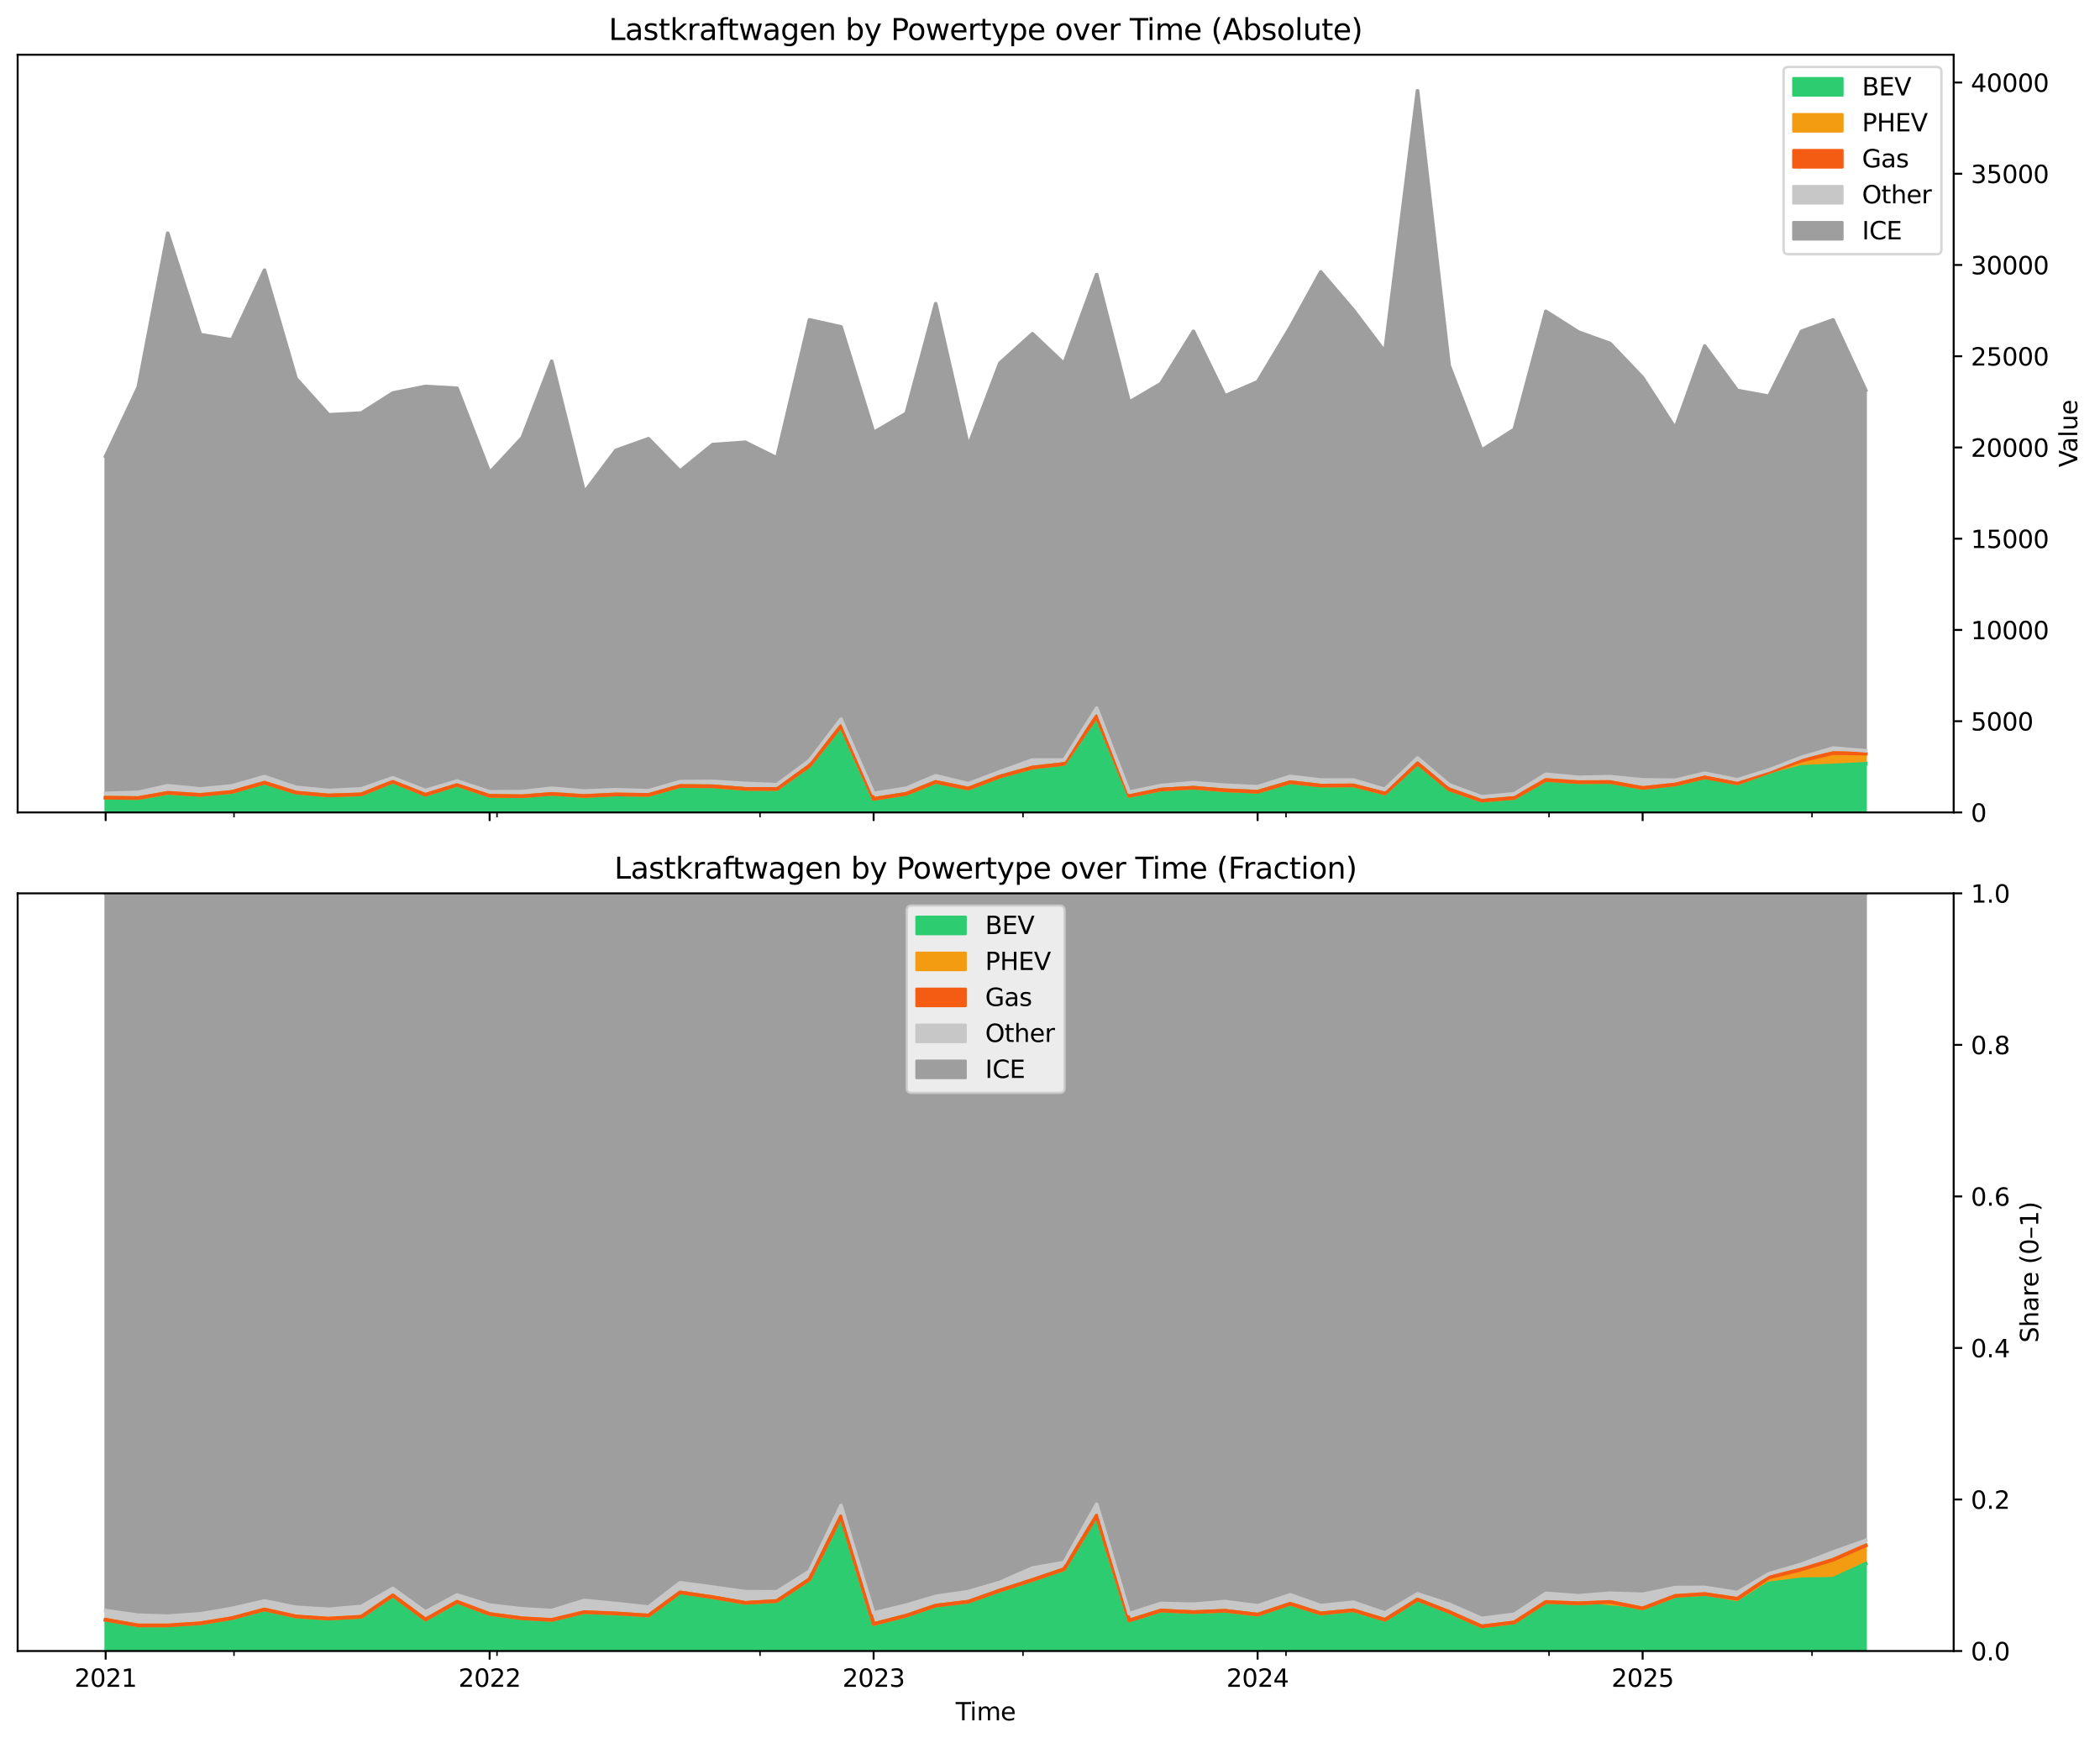 <?xml version="1.0" encoding="utf-8" standalone="no"?>
<!DOCTYPE svg PUBLIC "-//W3C//DTD SVG 1.1//EN"
  "http://www.w3.org/Graphics/SVG/1.1/DTD/svg11.dtd">
<svg xmlns:xlink="http://www.w3.org/1999/xlink" width="856.621pt" height="711.034pt" viewBox="0 0 856.621 711.034" xmlns="http://www.w3.org/2000/svg" version="1.1">
 <defs>
  <style type="text/css">*{stroke-linejoin: round; stroke-linecap: butt}</style>
 </defs>
 <g id="figure_1">
  <g id="patch_1">
   <path d="M -0 711.034 
L 856.621 711.034 
L 856.621 0 
L -0 0 
z
" style="fill: #ffffff"/>
  </g>
  <g id="axes_1">
   <g id="patch_2">
    <path d="M 7.2 331.398 
L 796.93 331.398 
L 796.93 22.318 
L 7.2 22.318 
z
" style="fill: #ffffff"/>
   </g>
   <g id="FillBetweenPolyCollection_1">
    <defs>
     <path id="mdb81597e7d" d="M 43.097 -385.576 
L 43.097 -379.636 
L 56.4 -379.636 
L 68.416 -379.636 
L 81.719 -379.636 
L 94.593 -379.636 
L 107.896 -379.636 
L 120.77 -379.636 
L 134.073 -379.636 
L 147.376 -379.636 
L 160.25 -379.636 
L 173.553 -379.636 
L 186.427 -379.636 
L 199.73 -379.636 
L 213.033 -379.636 
L 225.048 -379.636 
L 238.351 -379.636 
L 251.225 -379.636 
L 264.528 -379.636 
L 277.402 -379.636 
L 290.705 -379.636 
L 304.009 -379.636 
L 316.882 -379.636 
L 330.186 -379.636 
L 343.059 -379.636 
L 356.363 -379.636 
L 369.666 -379.636 
L 381.681 -379.636 
L 394.984 -379.636 
L 407.858 -379.636 
L 421.161 -379.636 
L 434.035 -379.636 
L 447.338 -379.636 
L 460.641 -379.636 
L 473.515 -379.636 
L 486.818 -379.636 
L 499.692 -379.636 
L 512.995 -379.636 
L 526.298 -379.636 
L 538.743 -379.636 
L 552.046 -379.636 
L 564.92 -379.636 
L 578.223 -379.636 
L 591.097 -379.636 
L 604.4 -379.636 
L 617.703 -379.636 
L 630.577 -379.636 
L 643.88 -379.636 
L 656.754 -379.636 
L 670.057 -379.636 
L 683.36 -379.636 
L 695.376 -379.636 
L 708.679 -379.636 
L 721.553 -379.636 
L 734.856 -379.636 
L 747.73 -379.636 
L 761.033 -379.636 
L 761.033 -399.488 
L 761.033 -399.488 
L 747.73 -398.788 
L 734.856 -398.215 
L 721.553 -394.784 
L 708.679 -390.496 
L 695.376 -393.206 
L 683.36 -390.593 
L 670.057 -389.134 
L 656.754 -390.727 
L 643.88 -391.717 
L 630.577 -392.677 
L 617.703 -385.442 
L 604.4 -384.4 
L 591.097 -389.045 
L 578.223 -399.622 
L 564.92 -387.363 
L 552.046 -390.615 
L 538.743 -390.578 
L 526.298 -391.963 
L 512.995 -388.077 
L 499.692 -388.65 
L 486.818 -389.7 
L 473.515 -388.933 
L 460.641 -386.373 
L 447.338 -418.804 
L 434.035 -399.406 
L 421.161 -397.94 
L 407.858 -394.263 
L 394.984 -389.335 
L 381.681 -392.045 
L 369.666 -387.236 
L 356.363 -385.144 
L 343.059 -414.792 
L 330.186 -398.632 
L 316.882 -389.171 
L 304.009 -389.224 
L 290.705 -390.288 
L 277.402 -390.362 
L 264.528 -386.752 
L 251.225 -386.894 
L 238.351 -386.298 
L 225.048 -387.072 
L 213.033 -386.179 
L 199.73 -386.35 
L 186.427 -390.608 
L 173.553 -386.737 
L 160.25 -392.045 
L 147.376 -386.961 
L 134.073 -386.469 
L 120.77 -387.601 
L 107.896 -391.538 
L 94.593 -387.913 
L 81.719 -386.432 
L 68.416 -386.901 
L 56.4 -385.457 
L 43.097 -385.576 
z
" style="stroke: #2ecc71"/>
    </defs>
    <g clip-path="url(#p0ad3cd7b42)">
     <use xlink:href="#mdb81597e7d" x="0" y="711.034" style="fill: #2ecc71; stroke: #2ecc71"/>
    </g>
   </g>
   <g id="FillBetweenPolyCollection_2">
    <defs>
     <path id="m8272569a4b" d="M 43.097 -385.636 
L 43.097 -385.576 
L 56.4 -385.457 
L 68.416 -386.901 
L 81.719 -386.432 
L 94.593 -387.913 
L 107.896 -391.538 
L 120.77 -387.601 
L 134.073 -386.469 
L 147.376 -386.961 
L 160.25 -392.045 
L 173.553 -386.737 
L 186.427 -390.608 
L 199.73 -386.35 
L 213.033 -386.179 
L 225.048 -387.072 
L 238.351 -386.298 
L 251.225 -386.894 
L 264.528 -386.752 
L 277.402 -390.362 
L 290.705 -390.288 
L 304.009 -389.224 
L 316.882 -389.171 
L 330.186 -398.632 
L 343.059 -414.792 
L 356.363 -385.144 
L 369.666 -387.236 
L 381.681 -392.045 
L 394.984 -389.335 
L 407.858 -394.263 
L 421.161 -397.94 
L 434.035 -399.406 
L 447.338 -418.804 
L 460.641 -386.373 
L 473.515 -388.933 
L 486.818 -389.7 
L 499.692 -388.65 
L 512.995 -388.077 
L 526.298 -391.963 
L 538.743 -390.578 
L 552.046 -390.615 
L 564.92 -387.363 
L 578.223 -399.622 
L 591.097 -389.045 
L 604.4 -384.4 
L 617.703 -385.442 
L 630.577 -392.677 
L 643.88 -391.717 
L 656.754 -390.727 
L 670.057 -389.134 
L 683.36 -390.593 
L 695.376 -393.206 
L 708.679 -390.496 
L 721.553 -394.784 
L 734.856 -398.215 
L 747.73 -398.788 
L 761.033 -399.488 
L 761.033 -403.634 
L 761.033 -403.634 
L 747.73 -403.835 
L 734.856 -400.768 
L 721.553 -396.109 
L 708.679 -391.501 
L 695.376 -393.95 
L 683.36 -391.04 
L 670.057 -389.618 
L 656.754 -392.037 
L 643.88 -391.985 
L 630.577 -392.878 
L 617.703 -385.546 
L 604.4 -384.445 
L 591.097 -389.06 
L 578.223 -399.652 
L 564.92 -387.378 
L 552.046 -390.668 
L 538.743 -390.586 
L 526.298 -391.978 
L 512.995 -388.077 
L 499.692 -388.665 
L 486.818 -389.722 
L 473.515 -388.978 
L 460.641 -386.388 
L 447.338 -418.826 
L 434.035 -399.406 
L 421.161 -397.955 
L 407.858 -394.278 
L 394.984 -389.365 
L 381.681 -392.082 
L 369.666 -387.236 
L 356.363 -385.159 
L 343.059 -414.852 
L 330.186 -398.662 
L 316.882 -389.186 
L 304.009 -389.238 
L 290.705 -390.295 
L 277.402 -390.414 
L 264.528 -386.782 
L 251.225 -386.968 
L 238.351 -386.343 
L 225.048 -387.199 
L 213.033 -386.239 
L 199.73 -386.41 
L 186.427 -390.891 
L 173.553 -386.864 
L 160.25 -392.201 
L 147.376 -387.005 
L 134.073 -386.574 
L 120.77 -387.712 
L 107.896 -391.777 
L 94.593 -388.003 
L 81.719 -386.782 
L 68.416 -387.623 
L 56.4 -385.502 
L 43.097 -385.636 
z
" style="stroke: #f39c12"/>
    </defs>
    <g clip-path="url(#p0ad3cd7b42)">
     <use xlink:href="#m8272569a4b" x="0" y="711.034" style="fill: #f39c12; stroke: #f39c12"/>
    </g>
   </g>
   <g id="FillBetweenPolyCollection_3">
    <defs>
     <path id="m5c1578d679" d="M 43.097 -385.636 
L 43.097 -385.636 
L 56.4 -385.502 
L 68.416 -387.623 
L 81.719 -386.782 
L 94.593 -388.003 
L 107.896 -391.777 
L 120.77 -387.712 
L 134.073 -386.574 
L 147.376 -387.005 
L 160.25 -392.201 
L 173.553 -386.864 
L 186.427 -390.891 
L 199.73 -386.41 
L 213.033 -386.239 
L 225.048 -387.199 
L 238.351 -386.343 
L 251.225 -386.968 
L 264.528 -386.782 
L 277.402 -390.414 
L 290.705 -390.295 
L 304.009 -389.238 
L 316.882 -389.186 
L 330.186 -398.662 
L 343.059 -414.852 
L 356.363 -385.159 
L 369.666 -387.236 
L 381.681 -392.082 
L 394.984 -389.365 
L 407.858 -394.278 
L 421.161 -397.955 
L 434.035 -399.406 
L 447.338 -418.826 
L 460.641 -386.388 
L 473.515 -388.978 
L 486.818 -389.722 
L 499.692 -388.665 
L 512.995 -388.077 
L 526.298 -391.978 
L 538.743 -390.586 
L 552.046 -390.668 
L 564.92 -387.378 
L 578.223 -399.652 
L 591.097 -389.06 
L 604.4 -384.445 
L 617.703 -385.546 
L 630.577 -392.878 
L 643.88 -391.985 
L 656.754 -392.037 
L 670.057 -389.618 
L 683.36 -391.04 
L 695.376 -393.95 
L 708.679 -391.501 
L 721.553 -396.109 
L 734.856 -400.768 
L 747.73 -403.835 
L 761.033 -403.634 
L 761.033 -403.634 
L 761.033 -403.634 
L 747.73 -403.835 
L 734.856 -400.768 
L 721.553 -396.109 
L 708.679 -391.501 
L 695.376 -393.95 
L 683.36 -391.04 
L 670.057 -389.618 
L 656.754 -392.037 
L 643.88 -391.985 
L 630.577 -392.878 
L 617.703 -385.546 
L 604.4 -384.445 
L 591.097 -389.06 
L 578.223 -399.652 
L 564.92 -387.378 
L 552.046 -390.668 
L 538.743 -390.586 
L 526.298 -391.978 
L 512.995 -388.077 
L 499.692 -388.665 
L 486.818 -389.722 
L 473.515 -388.978 
L 460.641 -386.388 
L 447.338 -418.826 
L 434.035 -399.406 
L 421.161 -397.955 
L 407.858 -394.278 
L 394.984 -389.365 
L 381.681 -392.082 
L 369.666 -387.236 
L 356.363 -385.159 
L 343.059 -414.852 
L 330.186 -398.662 
L 316.882 -389.186 
L 304.009 -389.238 
L 290.705 -390.295 
L 277.402 -390.414 
L 264.528 -386.782 
L 251.225 -386.968 
L 238.351 -386.343 
L 225.048 -387.199 
L 213.033 -386.239 
L 199.73 -386.41 
L 186.427 -390.891 
L 173.553 -386.864 
L 160.25 -392.201 
L 147.376 -387.005 
L 134.073 -386.574 
L 120.77 -387.712 
L 107.896 -391.777 
L 94.593 -388.003 
L 81.719 -386.782 
L 68.416 -387.623 
L 56.4 -385.502 
L 43.097 -385.636 
z
" style="stroke: #f35c12"/>
    </defs>
    <g clip-path="url(#p0ad3cd7b42)">
     <use xlink:href="#m5c1578d679" x="0" y="711.034" style="fill: #f35c12; stroke: #f35c12"/>
    </g>
   </g>
   <g id="FillBetweenPolyCollection_4">
    <defs>
     <path id="m67a12024de" d="M 43.097 -387.385 
L 43.097 -385.636 
L 56.4 -385.502 
L 68.416 -387.623 
L 81.719 -386.782 
L 94.593 -388.003 
L 107.896 -391.777 
L 120.77 -387.712 
L 134.073 -386.574 
L 147.376 -387.005 
L 160.25 -392.201 
L 173.553 -386.864 
L 186.427 -390.891 
L 199.73 -386.41 
L 213.033 -386.239 
L 225.048 -387.199 
L 238.351 -386.343 
L 251.225 -386.968 
L 264.528 -386.782 
L 277.402 -390.414 
L 290.705 -390.295 
L 304.009 -389.238 
L 316.882 -389.186 
L 330.186 -398.662 
L 343.059 -414.852 
L 356.363 -385.159 
L 369.666 -387.236 
L 381.681 -392.082 
L 394.984 -389.365 
L 407.858 -394.278 
L 421.161 -397.955 
L 434.035 -399.406 
L 447.338 -418.826 
L 460.641 -386.388 
L 473.515 -388.978 
L 486.818 -389.722 
L 499.692 -388.665 
L 512.995 -388.077 
L 526.298 -391.978 
L 538.743 -390.586 
L 552.046 -390.668 
L 564.92 -387.378 
L 578.223 -399.652 
L 591.097 -389.06 
L 604.4 -384.445 
L 617.703 -385.546 
L 630.577 -392.878 
L 643.88 -391.985 
L 656.754 -392.037 
L 670.057 -389.618 
L 683.36 -391.04 
L 695.376 -393.95 
L 708.679 -391.501 
L 721.553 -396.109 
L 734.856 -400.768 
L 747.73 -403.835 
L 761.033 -403.634 
L 761.033 -404.773 
L 761.033 -404.773 
L 747.73 -405.875 
L 734.856 -402.101 
L 721.553 -396.942 
L 708.679 -392.923 
L 695.376 -395.61 
L 683.36 -392.752 
L 670.057 -392.908 
L 656.754 -394.211 
L 643.88 -393.928 
L 630.577 -395.186 
L 617.703 -387.206 
L 604.4 -385.986 
L 591.097 -390.913 
L 578.223 -401.833 
L 564.92 -389.052 
L 552.046 -392.826 
L 538.743 -392.849 
L 526.298 -394.307 
L 512.995 -390.109 
L 499.692 -390.72 
L 486.818 -391.754 
L 473.515 -390.608 
L 460.641 -387.891 
L 447.338 -422.139 
L 434.035 -401.007 
L 421.161 -401.014 
L 407.858 -396.235 
L 394.984 -391.337 
L 381.681 -394.583 
L 369.666 -389.484 
L 356.363 -387.407 
L 343.059 -417.673 
L 330.186 -400.798 
L 316.882 -390.936 
L 304.009 -391.457 
L 290.705 -392.283 
L 277.402 -392.186 
L 264.528 -388.472 
L 251.225 -388.881 
L 238.351 -388.345 
L 225.048 -389.469 
L 213.033 -388.137 
L 199.73 -388.025 
L 186.427 -392.432 
L 173.553 -388.583 
L 160.25 -393.757 
L 147.376 -389.216 
L 134.073 -388.561 
L 120.77 -389.841 
L 107.896 -394.24 
L 94.593 -390.452 
L 81.719 -389.186 
L 68.416 -390.511 
L 56.4 -387.817 
L 43.097 -387.385 
z
" style="stroke: #c7c7c7"/>
    </defs>
    <g clip-path="url(#p0ad3cd7b42)">
     <use xlink:href="#m67a12024de" x="0" y="711.034" style="fill: #c7c7c7; stroke: #c7c7c7"/>
    </g>
   </g>
   <g id="FillBetweenPolyCollection_5">
    <defs>
     <path id="m4d92850f13" d="M 43.097 -524.904 
L 43.097 -387.385 
L 56.4 -387.817 
L 68.416 -390.511 
L 81.719 -389.186 
L 94.593 -390.452 
L 107.896 -394.24 
L 120.77 -389.841 
L 134.073 -388.561 
L 147.376 -389.216 
L 160.25 -393.757 
L 173.553 -388.583 
L 186.427 -392.432 
L 199.73 -388.025 
L 213.033 -388.137 
L 225.048 -389.469 
L 238.351 -388.345 
L 251.225 -388.881 
L 264.528 -388.472 
L 277.402 -392.186 
L 290.705 -392.283 
L 304.009 -391.457 
L 316.882 -390.936 
L 330.186 -400.798 
L 343.059 -417.673 
L 356.363 -387.407 
L 369.666 -389.484 
L 381.681 -394.583 
L 394.984 -391.337 
L 407.858 -396.235 
L 421.161 -401.014 
L 434.035 -401.007 
L 447.338 -422.139 
L 460.641 -387.891 
L 473.515 -390.608 
L 486.818 -391.754 
L 499.692 -390.72 
L 512.995 -390.109 
L 526.298 -394.307 
L 538.743 -392.849 
L 552.046 -392.826 
L 564.92 -389.052 
L 578.223 -401.833 
L 591.097 -390.913 
L 604.4 -385.986 
L 617.703 -387.206 
L 630.577 -395.186 
L 643.88 -393.928 
L 656.754 -394.211 
L 670.057 -392.908 
L 683.36 -392.752 
L 695.376 -395.61 
L 708.679 -392.923 
L 721.553 -396.942 
L 734.856 -402.101 
L 747.73 -405.875 
L 761.033 -404.773 
L 761.033 -551.887 
L 761.033 -551.887 
L 747.73 -580.537 
L 734.856 -575.878 
L 721.553 -549.386 
L 708.679 -551.738 
L 695.376 -569.893 
L 683.36 -536.337 
L 670.057 -556.971 
L 656.754 -570.928 
L 643.88 -575.572 
L 630.577 -584.028 
L 617.703 -535.876 
L 604.4 -527.39 
L 591.097 -562.003 
L 578.223 -673.998 
L 564.92 -567.504 
L 552.046 -584.542 
L 538.743 -600.106 
L 526.298 -577.478 
L 512.995 -555.274 
L 499.692 -549.542 
L 486.818 -575.878 
L 473.515 -554.5 
L 460.641 -546.959 
L 447.338 -599.005 
L 434.035 -562.68 
L 421.161 -574.88 
L 407.858 -562.889 
L 394.984 -528.968 
L 381.681 -587.14 
L 369.666 -542.397 
L 356.363 -534.581 
L 343.059 -577.686 
L 330.186 -580.552 
L 316.882 -524.234 
L 304.009 -530.621 
L 290.705 -529.661 
L 277.402 -518.86 
L 264.528 -532.065 
L 251.225 -527.301 
L 238.351 -510.188 
L 225.048 -563.663 
L 213.033 -532.497 
L 199.73 -518.175 
L 186.427 -552.646 
L 173.553 -553.376 
L 160.25 -550.703 
L 147.376 -542.523 
L 134.073 -541.808 
L 120.77 -556.621 
L 107.896 -600.813 
L 94.593 -572.387 
L 81.719 -574.538 
L 68.416 -615.894 
L 56.4 -553.048 
L 43.097 -524.904 
z
" style="stroke: #9e9e9e"/>
    </defs>
    <g clip-path="url(#p0ad3cd7b42)">
     <use xlink:href="#m4d92850f13" x="0" y="711.034" style="fill: #9e9e9e; stroke: #9e9e9e"/>
    </g>
   </g>
   <g id="matplotlib.axis_1">
    <g id="xtick_1">
     <g id="line2d_1">
      <defs>
       <path id="me4f61b9788" d="M 0 0 
L 0 3.5 
" style="stroke: #000000; stroke-width: 0.8"/>
      </defs>
      <g>
       <use xlink:href="#me4f61b9788" x="43.097" y="331.398" style="stroke: #000000; stroke-width: 0.8"/>
      </g>
     </g>
    </g>
    <g id="xtick_2">
     <g id="line2d_2">
      <g>
       <use xlink:href="#me4f61b9788" x="199.73" y="331.398" style="stroke: #000000; stroke-width: 0.8"/>
      </g>
     </g>
    </g>
    <g id="xtick_3">
     <g id="line2d_3">
      <g>
       <use xlink:href="#me4f61b9788" x="356.363" y="331.398" style="stroke: #000000; stroke-width: 0.8"/>
      </g>
     </g>
    </g>
    <g id="xtick_4">
     <g id="line2d_4">
      <g>
       <use xlink:href="#me4f61b9788" x="512.995" y="331.398" style="stroke: #000000; stroke-width: 0.8"/>
      </g>
     </g>
    </g>
    <g id="xtick_5">
     <g id="line2d_5">
      <g>
       <use xlink:href="#me4f61b9788" x="670.057" y="331.398" style="stroke: #000000; stroke-width: 0.8"/>
      </g>
     </g>
    </g>
    <g id="xtick_6">
     <g id="line2d_6">
      <defs>
       <path id="m9c631ace78" d="M 0 0 
L 0 2 
" style="stroke: #000000; stroke-width: 0.6"/>
      </defs>
      <g>
       <use xlink:href="#m9c631ace78" x="95.451" y="331.398" style="stroke: #000000; stroke-width: 0.6"/>
      </g>
     </g>
    </g>
    <g id="xtick_7">
     <g id="line2d_7">
      <g>
       <use xlink:href="#m9c631ace78" x="202.734" y="331.398" style="stroke: #000000; stroke-width: 0.6"/>
      </g>
     </g>
    </g>
    <g id="xtick_8">
     <g id="line2d_8">
      <g>
       <use xlink:href="#m9c631ace78" x="310.016" y="331.398" style="stroke: #000000; stroke-width: 0.6"/>
      </g>
     </g>
    </g>
    <g id="xtick_9">
     <g id="line2d_9">
      <g>
       <use xlink:href="#m9c631ace78" x="417.299" y="331.398" style="stroke: #000000; stroke-width: 0.6"/>
      </g>
     </g>
    </g>
    <g id="xtick_10">
     <g id="line2d_10">
      <g>
       <use xlink:href="#m9c631ace78" x="524.582" y="331.398" style="stroke: #000000; stroke-width: 0.6"/>
      </g>
     </g>
    </g>
    <g id="xtick_11">
     <g id="line2d_11">
      <g>
       <use xlink:href="#m9c631ace78" x="631.865" y="331.398" style="stroke: #000000; stroke-width: 0.6"/>
      </g>
     </g>
    </g>
    <g id="xtick_12">
     <g id="line2d_12">
      <g>
       <use xlink:href="#m9c631ace78" x="739.147" y="331.398" style="stroke: #000000; stroke-width: 0.6"/>
      </g>
     </g>
    </g>
   </g>
   <g id="matplotlib.axis_2">
    <g id="ytick_1">
     <g id="line2d_13">
      <defs>
       <path id="m4e37a4ff59" d="M 0 0 
L 3.5 0 
" style="stroke: #000000; stroke-width: 0.8"/>
      </defs>
      <g>
       <use xlink:href="#m4e37a4ff59" x="796.93" y="331.398" style="stroke: #000000; stroke-width: 0.8"/>
      </g>
     </g>
     <g id="text_1">
      <!-- 0 -->
      <g transform="translate(803.93 335.197) scale(0.1 -0.1)">
       <defs>
        <path id="DejaVuSans-30" d="M 2034 4250 
Q 1547 4250 1301 3770 
Q 1056 3291 1056 2328 
Q 1056 1369 1301 889 
Q 1547 409 2034 409 
Q 2525 409 2770 889 
Q 3016 1369 3016 2328 
Q 3016 3291 2770 3770 
Q 2525 4250 2034 4250 
z
M 2034 4750 
Q 2819 4750 3233 4129 
Q 3647 3509 3647 2328 
Q 3647 1150 3233 529 
Q 2819 -91 2034 -91 
Q 1250 -91 836 529 
Q 422 1150 422 2328 
Q 422 3509 836 4129 
Q 1250 4750 2034 4750 
z
" transform="scale(0.016)"/>
       </defs>
       <use xlink:href="#DejaVuSans-30"/>
      </g>
     </g>
    </g>
    <g id="ytick_2">
     <g id="line2d_14">
      <g>
       <use xlink:href="#m4e37a4ff59" x="796.93" y="294.18" style="stroke: #000000; stroke-width: 0.8"/>
      </g>
     </g>
     <g id="text_2">
      <!-- 5000 -->
      <g transform="translate(803.93 297.98) scale(0.1 -0.1)">
       <defs>
        <path id="DejaVuSans-35" d="M 691 4666 
L 3169 4666 
L 3169 4134 
L 1269 4134 
L 1269 2991 
Q 1406 3038 1543 3061 
Q 1681 3084 1819 3084 
Q 2600 3084 3056 2656 
Q 3513 2228 3513 1497 
Q 3513 744 3044 326 
Q 2575 -91 1722 -91 
Q 1428 -91 1123 -41 
Q 819 9 494 109 
L 494 744 
Q 775 591 1075 516 
Q 1375 441 1709 441 
Q 2250 441 2565 725 
Q 2881 1009 2881 1497 
Q 2881 1984 2565 2268 
Q 2250 2553 1709 2553 
Q 1456 2553 1204 2497 
Q 953 2441 691 2322 
L 691 4666 
z
" transform="scale(0.016)"/>
       </defs>
       <use xlink:href="#DejaVuSans-35"/>
       <use xlink:href="#DejaVuSans-30" transform="translate(63.623 0)"/>
       <use xlink:href="#DejaVuSans-30" transform="translate(127.246 0)"/>
       <use xlink:href="#DejaVuSans-30" transform="translate(190.869 0)"/>
      </g>
     </g>
    </g>
    <g id="ytick_3">
     <g id="line2d_15">
      <g>
       <use xlink:href="#m4e37a4ff59" x="796.93" y="256.963" style="stroke: #000000; stroke-width: 0.8"/>
      </g>
     </g>
     <g id="text_3">
      <!-- 10000 -->
      <g transform="translate(803.93 260.762) scale(0.1 -0.1)">
       <defs>
        <path id="DejaVuSans-31" d="M 794 531 
L 1825 531 
L 1825 4091 
L 703 3866 
L 703 4441 
L 1819 4666 
L 2450 4666 
L 2450 531 
L 3481 531 
L 3481 0 
L 794 0 
L 794 531 
z
" transform="scale(0.016)"/>
       </defs>
       <use xlink:href="#DejaVuSans-31"/>
       <use xlink:href="#DejaVuSans-30" transform="translate(63.623 0)"/>
       <use xlink:href="#DejaVuSans-30" transform="translate(127.246 0)"/>
       <use xlink:href="#DejaVuSans-30" transform="translate(190.869 0)"/>
       <use xlink:href="#DejaVuSans-30" transform="translate(254.492 0)"/>
      </g>
     </g>
    </g>
    <g id="ytick_4">
     <g id="line2d_16">
      <g>
       <use xlink:href="#m4e37a4ff59" x="796.93" y="219.745" style="stroke: #000000; stroke-width: 0.8"/>
      </g>
     </g>
     <g id="text_4">
      <!-- 15000 -->
      <g transform="translate(803.93 223.544) scale(0.1 -0.1)">
       <use xlink:href="#DejaVuSans-31"/>
       <use xlink:href="#DejaVuSans-35" transform="translate(63.623 0)"/>
       <use xlink:href="#DejaVuSans-30" transform="translate(127.246 0)"/>
       <use xlink:href="#DejaVuSans-30" transform="translate(190.869 0)"/>
       <use xlink:href="#DejaVuSans-30" transform="translate(254.492 0)"/>
      </g>
     </g>
    </g>
    <g id="ytick_5">
     <g id="line2d_17">
      <g>
       <use xlink:href="#m4e37a4ff59" x="796.93" y="182.527" style="stroke: #000000; stroke-width: 0.8"/>
      </g>
     </g>
     <g id="text_5">
      <!-- 20000 -->
      <g transform="translate(803.93 186.327) scale(0.1 -0.1)">
       <defs>
        <path id="DejaVuSans-32" d="M 1228 531 
L 3431 531 
L 3431 0 
L 469 0 
L 469 531 
Q 828 903 1448 1529 
Q 2069 2156 2228 2338 
Q 2531 2678 2651 2914 
Q 2772 3150 2772 3378 
Q 2772 3750 2511 3984 
Q 2250 4219 1831 4219 
Q 1534 4219 1204 4116 
Q 875 4013 500 3803 
L 500 4441 
Q 881 4594 1212 4672 
Q 1544 4750 1819 4750 
Q 2544 4750 2975 4387 
Q 3406 4025 3406 3419 
Q 3406 3131 3298 2873 
Q 3191 2616 2906 2266 
Q 2828 2175 2409 1742 
Q 1991 1309 1228 531 
z
" transform="scale(0.016)"/>
       </defs>
       <use xlink:href="#DejaVuSans-32"/>
       <use xlink:href="#DejaVuSans-30" transform="translate(63.623 0)"/>
       <use xlink:href="#DejaVuSans-30" transform="translate(127.246 0)"/>
       <use xlink:href="#DejaVuSans-30" transform="translate(190.869 0)"/>
       <use xlink:href="#DejaVuSans-30" transform="translate(254.492 0)"/>
      </g>
     </g>
    </g>
    <g id="ytick_6">
     <g id="line2d_18">
      <g>
       <use xlink:href="#m4e37a4ff59" x="796.93" y="145.31" style="stroke: #000000; stroke-width: 0.8"/>
      </g>
     </g>
     <g id="text_6">
      <!-- 25000 -->
      <g transform="translate(803.93 149.109) scale(0.1 -0.1)">
       <use xlink:href="#DejaVuSans-32"/>
       <use xlink:href="#DejaVuSans-35" transform="translate(63.623 0)"/>
       <use xlink:href="#DejaVuSans-30" transform="translate(127.246 0)"/>
       <use xlink:href="#DejaVuSans-30" transform="translate(190.869 0)"/>
       <use xlink:href="#DejaVuSans-30" transform="translate(254.492 0)"/>
      </g>
     </g>
    </g>
    <g id="ytick_7">
     <g id="line2d_19">
      <g>
       <use xlink:href="#m4e37a4ff59" x="796.93" y="108.092" style="stroke: #000000; stroke-width: 0.8"/>
      </g>
     </g>
     <g id="text_7">
      <!-- 30000 -->
      <g transform="translate(803.93 111.891) scale(0.1 -0.1)">
       <defs>
        <path id="DejaVuSans-33" d="M 2597 2516 
Q 3050 2419 3304 2112 
Q 3559 1806 3559 1356 
Q 3559 666 3084 287 
Q 2609 -91 1734 -91 
Q 1441 -91 1130 -33 
Q 819 25 488 141 
L 488 750 
Q 750 597 1062 519 
Q 1375 441 1716 441 
Q 2309 441 2620 675 
Q 2931 909 2931 1356 
Q 2931 1769 2642 2001 
Q 2353 2234 1838 2234 
L 1294 2234 
L 1294 2753 
L 1863 2753 
Q 2328 2753 2575 2939 
Q 2822 3125 2822 3475 
Q 2822 3834 2567 4026 
Q 2313 4219 1838 4219 
Q 1578 4219 1281 4162 
Q 984 4106 628 3988 
L 628 4550 
Q 988 4650 1302 4700 
Q 1616 4750 1894 4750 
Q 2613 4750 3031 4423 
Q 3450 4097 3450 3541 
Q 3450 3153 3228 2886 
Q 3006 2619 2597 2516 
z
" transform="scale(0.016)"/>
       </defs>
       <use xlink:href="#DejaVuSans-33"/>
       <use xlink:href="#DejaVuSans-30" transform="translate(63.623 0)"/>
       <use xlink:href="#DejaVuSans-30" transform="translate(127.246 0)"/>
       <use xlink:href="#DejaVuSans-30" transform="translate(190.869 0)"/>
       <use xlink:href="#DejaVuSans-30" transform="translate(254.492 0)"/>
      </g>
     </g>
    </g>
    <g id="ytick_8">
     <g id="line2d_20">
      <g>
       <use xlink:href="#m4e37a4ff59" x="796.93" y="70.875" style="stroke: #000000; stroke-width: 0.8"/>
      </g>
     </g>
     <g id="text_8">
      <!-- 35000 -->
      <g transform="translate(803.93 74.674) scale(0.1 -0.1)">
       <use xlink:href="#DejaVuSans-33"/>
       <use xlink:href="#DejaVuSans-35" transform="translate(63.623 0)"/>
       <use xlink:href="#DejaVuSans-30" transform="translate(127.246 0)"/>
       <use xlink:href="#DejaVuSans-30" transform="translate(190.869 0)"/>
       <use xlink:href="#DejaVuSans-30" transform="translate(254.492 0)"/>
      </g>
     </g>
    </g>
    <g id="ytick_9">
     <g id="line2d_21">
      <g>
       <use xlink:href="#m4e37a4ff59" x="796.93" y="33.657" style="stroke: #000000; stroke-width: 0.8"/>
      </g>
     </g>
     <g id="text_9">
      <!-- 40000 -->
      <g transform="translate(803.93 37.456) scale(0.1 -0.1)">
       <defs>
        <path id="DejaVuSans-34" d="M 2419 4116 
L 825 1625 
L 2419 1625 
L 2419 4116 
z
M 2253 4666 
L 3047 4666 
L 3047 1625 
L 3713 1625 
L 3713 1100 
L 3047 1100 
L 3047 0 
L 2419 0 
L 2419 1100 
L 313 1100 
L 313 1709 
L 2253 4666 
z
" transform="scale(0.016)"/>
       </defs>
       <use xlink:href="#DejaVuSans-34"/>
       <use xlink:href="#DejaVuSans-30" transform="translate(63.623 0)"/>
       <use xlink:href="#DejaVuSans-30" transform="translate(127.246 0)"/>
       <use xlink:href="#DejaVuSans-30" transform="translate(190.869 0)"/>
       <use xlink:href="#DejaVuSans-30" transform="translate(254.492 0)"/>
      </g>
     </g>
    </g>
    <g id="text_10">
     <!-- Value -->
     <g transform="translate(847.341 190.589) rotate(-90) scale(0.1 -0.1)">
      <defs>
       <path id="DejaVuSans-56" d="M 1831 0 
L 50 4666 
L 709 4666 
L 2188 738 
L 3669 4666 
L 4325 4666 
L 2547 0 
L 1831 0 
z
" transform="scale(0.016)"/>
       <path id="DejaVuSans-61" d="M 2194 1759 
Q 1497 1759 1228 1600 
Q 959 1441 959 1056 
Q 959 750 1161 570 
Q 1363 391 1709 391 
Q 2188 391 2477 730 
Q 2766 1069 2766 1631 
L 2766 1759 
L 2194 1759 
z
M 3341 1997 
L 3341 0 
L 2766 0 
L 2766 531 
Q 2569 213 2275 61 
Q 1981 -91 1556 -91 
Q 1019 -91 701 211 
Q 384 513 384 1019 
Q 384 1609 779 1909 
Q 1175 2209 1959 2209 
L 2766 2209 
L 2766 2266 
Q 2766 2663 2505 2880 
Q 2244 3097 1772 3097 
Q 1472 3097 1187 3025 
Q 903 2953 641 2809 
L 641 3341 
Q 956 3463 1253 3523 
Q 1550 3584 1831 3584 
Q 2591 3584 2966 3190 
Q 3341 2797 3341 1997 
z
" transform="scale(0.016)"/>
       <path id="DejaVuSans-6c" d="M 603 4863 
L 1178 4863 
L 1178 0 
L 603 0 
L 603 4863 
z
" transform="scale(0.016)"/>
       <path id="DejaVuSans-75" d="M 544 1381 
L 544 3500 
L 1119 3500 
L 1119 1403 
Q 1119 906 1312 657 
Q 1506 409 1894 409 
Q 2359 409 2629 706 
Q 2900 1003 2900 1516 
L 2900 3500 
L 3475 3500 
L 3475 0 
L 2900 0 
L 2900 538 
Q 2691 219 2414 64 
Q 2138 -91 1772 -91 
Q 1169 -91 856 284 
Q 544 659 544 1381 
z
M 1991 3584 
L 1991 3584 
z
" transform="scale(0.016)"/>
       <path id="DejaVuSans-65" d="M 3597 1894 
L 3597 1613 
L 953 1613 
Q 991 1019 1311 708 
Q 1631 397 2203 397 
Q 2534 397 2845 478 
Q 3156 559 3463 722 
L 3463 178 
Q 3153 47 2828 -22 
Q 2503 -91 2169 -91 
Q 1331 -91 842 396 
Q 353 884 353 1716 
Q 353 2575 817 3079 
Q 1281 3584 2069 3584 
Q 2775 3584 3186 3129 
Q 3597 2675 3597 1894 
z
M 3022 2063 
Q 3016 2534 2758 2815 
Q 2500 3097 2075 3097 
Q 1594 3097 1305 2825 
Q 1016 2553 972 2059 
L 3022 2063 
z
" transform="scale(0.016)"/>
      </defs>
      <use xlink:href="#DejaVuSans-56"/>
      <use xlink:href="#DejaVuSans-61" transform="translate(60.658 0)"/>
      <use xlink:href="#DejaVuSans-6c" transform="translate(121.938 0)"/>
      <use xlink:href="#DejaVuSans-75" transform="translate(149.721 0)"/>
      <use xlink:href="#DejaVuSans-65" transform="translate(213.1 0)"/>
     </g>
    </g>
   </g>
   <g id="line2d_22">
    <path d="M 43.097 325.458 
L 56.4 325.577 
L 68.416 324.133 
L 81.719 324.602 
L 94.593 323.121 
L 107.896 319.496 
L 120.77 323.434 
L 134.073 324.565 
L 147.376 324.074 
L 160.25 318.99 
L 173.553 324.297 
L 186.427 320.426 
L 199.73 324.684 
L 213.033 324.855 
L 225.048 323.962 
L 238.351 324.736 
L 251.225 324.141 
L 264.528 324.282 
L 277.402 320.672 
L 290.705 320.746 
L 304.009 321.811 
L 316.882 321.863 
L 330.186 312.402 
L 343.059 296.242 
L 356.363 325.89 
L 369.666 323.798 
L 381.681 318.99 
L 394.984 321.699 
L 407.858 316.772 
L 421.161 313.094 
L 434.035 311.628 
L 447.338 292.23 
L 460.641 324.662 
L 473.515 322.101 
L 486.818 321.334 
L 499.692 322.384 
L 512.995 322.957 
L 526.298 319.072 
L 538.743 320.456 
L 552.046 320.419 
L 564.92 323.672 
L 578.223 311.412 
L 591.097 321.99 
L 604.4 326.634 
L 617.703 325.592 
L 630.577 318.357 
L 643.88 319.317 
L 656.754 320.307 
L 670.057 321.9 
L 683.36 320.441 
L 695.376 317.829 
L 708.679 320.538 
L 721.553 316.251 
L 734.856 312.819 
L 747.73 312.246 
L 761.033 311.546 
" clip-path="url(#p0ad3cd7b42)" style="fill: none; stroke: #2ecc71; stroke-width: 1.5; stroke-linecap: square"/>
   </g>
   <g id="line2d_23">
    <path d="M 43.097 325.399 
L 56.4 325.533 
L 68.416 323.411 
L 81.719 324.252 
L 94.593 323.032 
L 107.896 319.258 
L 120.77 323.322 
L 134.073 324.461 
L 147.376 324.029 
L 160.25 318.833 
L 173.553 324.17 
L 186.427 320.144 
L 199.73 324.625 
L 213.033 324.796 
L 225.048 323.835 
L 238.351 324.692 
L 251.225 324.066 
L 264.528 324.252 
L 277.402 320.62 
L 290.705 320.739 
L 304.009 321.796 
L 316.882 321.848 
L 330.186 312.372 
L 343.059 296.183 
L 356.363 325.875 
L 369.666 323.798 
L 381.681 318.953 
L 394.984 321.669 
L 407.858 316.757 
L 421.161 313.08 
L 434.035 311.628 
L 447.338 292.208 
L 460.641 324.647 
L 473.515 322.056 
L 486.818 321.312 
L 499.692 322.369 
L 512.995 322.957 
L 526.298 319.057 
L 538.743 320.449 
L 552.046 320.367 
L 564.92 323.657 
L 578.223 311.382 
L 591.097 321.975 
L 604.4 326.59 
L 617.703 325.488 
L 630.577 318.156 
L 643.88 319.049 
L 656.754 318.997 
L 670.057 321.416 
L 683.36 319.995 
L 695.376 317.084 
L 708.679 319.533 
L 721.553 314.926 
L 734.856 310.266 
L 747.73 307.199 
L 761.033 307.4 
" clip-path="url(#p0ad3cd7b42)" style="fill: none; stroke: #f39c12; stroke-width: 1.5; stroke-linecap: square"/>
   </g>
   <g id="line2d_24">
    <path d="M 43.097 325.399 
L 56.4 325.533 
L 68.416 323.411 
L 81.719 324.252 
L 94.593 323.032 
L 107.896 319.258 
L 120.77 323.322 
L 134.073 324.461 
L 147.376 324.029 
L 160.25 318.833 
L 173.553 324.17 
L 186.427 320.144 
L 199.73 324.625 
L 213.033 324.796 
L 225.048 323.835 
L 238.351 324.692 
L 251.225 324.066 
L 264.528 324.252 
L 277.402 320.62 
L 290.705 320.739 
L 304.009 321.796 
L 316.882 321.848 
L 330.186 312.372 
L 343.059 296.183 
L 356.363 325.875 
L 369.666 323.798 
L 381.681 318.953 
L 394.984 321.669 
L 407.858 316.757 
L 421.161 313.08 
L 434.035 311.628 
L 447.338 292.208 
L 460.641 324.647 
L 473.515 322.056 
L 486.818 321.312 
L 499.692 322.369 
L 512.995 322.957 
L 526.298 319.057 
L 538.743 320.449 
L 552.046 320.367 
L 564.92 323.657 
L 578.223 311.382 
L 591.097 321.975 
L 604.4 326.59 
L 617.703 325.488 
L 630.577 318.156 
L 643.88 319.049 
L 656.754 318.997 
L 670.057 321.416 
L 683.36 319.995 
L 695.376 317.084 
L 708.679 319.533 
L 721.553 314.926 
L 734.856 310.266 
L 747.73 307.199 
L 761.033 307.4 
" clip-path="url(#p0ad3cd7b42)" style="fill: none; stroke: #f35c12; stroke-width: 1.5; stroke-linecap: square"/>
   </g>
   <g id="line2d_25">
    <path d="M 43.097 323.649 
L 56.4 323.218 
L 68.416 320.523 
L 81.719 321.848 
L 94.593 320.583 
L 107.896 316.794 
L 120.77 321.193 
L 134.073 322.473 
L 147.376 321.818 
L 160.25 317.278 
L 173.553 322.451 
L 186.427 318.603 
L 199.73 323.009 
L 213.033 322.898 
L 225.048 321.565 
L 238.351 322.689 
L 251.225 322.153 
L 264.528 322.563 
L 277.402 318.848 
L 290.705 318.752 
L 304.009 319.578 
L 316.882 320.099 
L 330.186 310.236 
L 343.059 293.362 
L 356.363 323.627 
L 369.666 321.55 
L 381.681 316.452 
L 394.984 319.697 
L 407.858 314.799 
L 421.161 310.02 
L 434.035 310.028 
L 447.338 288.896 
L 460.641 323.143 
L 473.515 320.426 
L 486.818 319.28 
L 499.692 320.315 
L 512.995 320.925 
L 526.298 316.727 
L 538.743 318.186 
L 552.046 318.208 
L 564.92 321.982 
L 578.223 309.202 
L 591.097 320.121 
L 604.4 325.049 
L 617.703 323.828 
L 630.577 315.849 
L 643.88 317.107 
L 656.754 316.824 
L 670.057 318.126 
L 683.36 318.283 
L 695.376 315.424 
L 708.679 318.111 
L 721.553 314.092 
L 734.856 308.934 
L 747.73 305.16 
L 761.033 306.261 
" clip-path="url(#p0ad3cd7b42)" style="fill: none; stroke: #c7c7c7; stroke-width: 1.5; stroke-linecap: square"/>
   </g>
   <g id="line2d_26">
    <path d="M 43.097 186.13 
L 56.4 157.986 
L 68.416 95.14 
L 81.719 136.497 
L 94.593 138.648 
L 107.896 110.221 
L 120.77 154.413 
L 134.073 169.226 
L 147.376 168.511 
L 160.25 160.331 
L 173.553 157.659 
L 186.427 158.388 
L 199.73 192.859 
L 213.033 178.538 
L 225.048 147.372 
L 238.351 200.846 
L 251.225 183.733 
L 264.528 178.969 
L 277.402 192.174 
L 290.705 181.374 
L 304.009 180.414 
L 316.882 186.8 
L 330.186 130.482 
L 343.059 133.348 
L 356.363 176.454 
L 369.666 168.638 
L 381.681 123.895 
L 394.984 182.066 
L 407.858 148.146 
L 421.161 136.154 
L 434.035 148.354 
L 447.338 112.03 
L 460.641 164.075 
L 473.515 156.535 
L 486.818 135.157 
L 499.692 161.492 
L 512.995 155.761 
L 526.298 133.556 
L 538.743 110.928 
L 552.046 126.493 
L 564.92 143.531 
L 578.223 37.036 
L 591.097 149.032 
L 604.4 183.644 
L 617.703 175.158 
L 630.577 127.006 
L 643.88 135.462 
L 656.754 140.107 
L 670.057 154.063 
L 683.36 174.697 
L 695.376 141.141 
L 708.679 159.296 
L 721.553 161.648 
L 734.856 135.157 
L 747.73 130.497 
L 761.033 159.147 
" clip-path="url(#p0ad3cd7b42)" style="fill: none; stroke: #9e9e9e; stroke-width: 1.5; stroke-linecap: square"/>
   </g>
   <g id="patch_3">
    <path d="M 7.2 331.398 
L 7.2 22.318 
" style="fill: none; stroke: #000000; stroke-width: 0.8; stroke-linejoin: miter; stroke-linecap: square"/>
   </g>
   <g id="patch_4">
    <path d="M 796.93 331.398 
L 796.93 22.318 
" style="fill: none; stroke: #000000; stroke-width: 0.8; stroke-linejoin: miter; stroke-linecap: square"/>
   </g>
   <g id="patch_5">
    <path d="M 7.2 331.398 
L 796.93 331.398 
" style="fill: none; stroke: #000000; stroke-width: 0.8; stroke-linejoin: miter; stroke-linecap: square"/>
   </g>
   <g id="patch_6">
    <path d="M 7.2 22.318 
L 796.93 22.318 
" style="fill: none; stroke: #000000; stroke-width: 0.8; stroke-linejoin: miter; stroke-linecap: square"/>
   </g>
   <g id="text_11">
    <!-- Lastkraftwagen by Powertype over Time (Absolute) -->
    <g transform="translate(248.3 16.318) scale(0.12 -0.12)">
     <defs>
      <path id="DejaVuSans-4c" d="M 628 4666 
L 1259 4666 
L 1259 531 
L 3531 531 
L 3531 0 
L 628 0 
L 628 4666 
z
" transform="scale(0.016)"/>
      <path id="DejaVuSans-73" d="M 2834 3397 
L 2834 2853 
Q 2591 2978 2328 3040 
Q 2066 3103 1784 3103 
Q 1356 3103 1142 2972 
Q 928 2841 928 2578 
Q 928 2378 1081 2264 
Q 1234 2150 1697 2047 
L 1894 2003 
Q 2506 1872 2764 1633 
Q 3022 1394 3022 966 
Q 3022 478 2636 193 
Q 2250 -91 1575 -91 
Q 1294 -91 989 -36 
Q 684 19 347 128 
L 347 722 
Q 666 556 975 473 
Q 1284 391 1588 391 
Q 1994 391 2212 530 
Q 2431 669 2431 922 
Q 2431 1156 2273 1281 
Q 2116 1406 1581 1522 
L 1381 1569 
Q 847 1681 609 1914 
Q 372 2147 372 2553 
Q 372 3047 722 3315 
Q 1072 3584 1716 3584 
Q 2034 3584 2315 3537 
Q 2597 3491 2834 3397 
z
" transform="scale(0.016)"/>
      <path id="DejaVuSans-74" d="M 1172 4494 
L 1172 3500 
L 2356 3500 
L 2356 3053 
L 1172 3053 
L 1172 1153 
Q 1172 725 1289 603 
Q 1406 481 1766 481 
L 2356 481 
L 2356 0 
L 1766 0 
Q 1100 0 847 248 
Q 594 497 594 1153 
L 594 3053 
L 172 3053 
L 172 3500 
L 594 3500 
L 594 4494 
L 1172 4494 
z
" transform="scale(0.016)"/>
      <path id="DejaVuSans-6b" d="M 581 4863 
L 1159 4863 
L 1159 1991 
L 2875 3500 
L 3609 3500 
L 1753 1863 
L 3688 0 
L 2938 0 
L 1159 1709 
L 1159 0 
L 581 0 
L 581 4863 
z
" transform="scale(0.016)"/>
      <path id="DejaVuSans-72" d="M 2631 2963 
Q 2534 3019 2420 3045 
Q 2306 3072 2169 3072 
Q 1681 3072 1420 2755 
Q 1159 2438 1159 1844 
L 1159 0 
L 581 0 
L 581 3500 
L 1159 3500 
L 1159 2956 
Q 1341 3275 1631 3429 
Q 1922 3584 2338 3584 
Q 2397 3584 2469 3576 
Q 2541 3569 2628 3553 
L 2631 2963 
z
" transform="scale(0.016)"/>
      <path id="DejaVuSans-66" d="M 2375 4863 
L 2375 4384 
L 1825 4384 
Q 1516 4384 1395 4259 
Q 1275 4134 1275 3809 
L 1275 3500 
L 2222 3500 
L 2222 3053 
L 1275 3053 
L 1275 0 
L 697 0 
L 697 3053 
L 147 3053 
L 147 3500 
L 697 3500 
L 697 3744 
Q 697 4328 969 4595 
Q 1241 4863 1831 4863 
L 2375 4863 
z
" transform="scale(0.016)"/>
      <path id="DejaVuSans-77" d="M 269 3500 
L 844 3500 
L 1563 769 
L 2278 3500 
L 2956 3500 
L 3675 769 
L 4391 3500 
L 4966 3500 
L 4050 0 
L 3372 0 
L 2619 2869 
L 1863 0 
L 1184 0 
L 269 3500 
z
" transform="scale(0.016)"/>
      <path id="DejaVuSans-67" d="M 2906 1791 
Q 2906 2416 2648 2759 
Q 2391 3103 1925 3103 
Q 1463 3103 1205 2759 
Q 947 2416 947 1791 
Q 947 1169 1205 825 
Q 1463 481 1925 481 
Q 2391 481 2648 825 
Q 2906 1169 2906 1791 
z
M 3481 434 
Q 3481 -459 3084 -895 
Q 2688 -1331 1869 -1331 
Q 1566 -1331 1297 -1286 
Q 1028 -1241 775 -1147 
L 775 -588 
Q 1028 -725 1275 -790 
Q 1522 -856 1778 -856 
Q 2344 -856 2625 -561 
Q 2906 -266 2906 331 
L 2906 616 
Q 2728 306 2450 153 
Q 2172 0 1784 0 
Q 1141 0 747 490 
Q 353 981 353 1791 
Q 353 2603 747 3093 
Q 1141 3584 1784 3584 
Q 2172 3584 2450 3431 
Q 2728 3278 2906 2969 
L 2906 3500 
L 3481 3500 
L 3481 434 
z
" transform="scale(0.016)"/>
      <path id="DejaVuSans-6e" d="M 3513 2113 
L 3513 0 
L 2938 0 
L 2938 2094 
Q 2938 2591 2744 2837 
Q 2550 3084 2163 3084 
Q 1697 3084 1428 2787 
Q 1159 2491 1159 1978 
L 1159 0 
L 581 0 
L 581 3500 
L 1159 3500 
L 1159 2956 
Q 1366 3272 1645 3428 
Q 1925 3584 2291 3584 
Q 2894 3584 3203 3211 
Q 3513 2838 3513 2113 
z
" transform="scale(0.016)"/>
      <path id="DejaVuSans-20" transform="scale(0.016)"/>
      <path id="DejaVuSans-62" d="M 3116 1747 
Q 3116 2381 2855 2742 
Q 2594 3103 2138 3103 
Q 1681 3103 1420 2742 
Q 1159 2381 1159 1747 
Q 1159 1113 1420 752 
Q 1681 391 2138 391 
Q 2594 391 2855 752 
Q 3116 1113 3116 1747 
z
M 1159 2969 
Q 1341 3281 1617 3432 
Q 1894 3584 2278 3584 
Q 2916 3584 3314 3078 
Q 3713 2572 3713 1747 
Q 3713 922 3314 415 
Q 2916 -91 2278 -91 
Q 1894 -91 1617 61 
Q 1341 213 1159 525 
L 1159 0 
L 581 0 
L 581 4863 
L 1159 4863 
L 1159 2969 
z
" transform="scale(0.016)"/>
      <path id="DejaVuSans-79" d="M 2059 -325 
Q 1816 -950 1584 -1140 
Q 1353 -1331 966 -1331 
L 506 -1331 
L 506 -850 
L 844 -850 
Q 1081 -850 1212 -737 
Q 1344 -625 1503 -206 
L 1606 56 
L 191 3500 
L 800 3500 
L 1894 763 
L 2988 3500 
L 3597 3500 
L 2059 -325 
z
" transform="scale(0.016)"/>
      <path id="DejaVuSans-50" d="M 1259 4147 
L 1259 2394 
L 2053 2394 
Q 2494 2394 2734 2622 
Q 2975 2850 2975 3272 
Q 2975 3691 2734 3919 
Q 2494 4147 2053 4147 
L 1259 4147 
z
M 628 4666 
L 2053 4666 
Q 2838 4666 3239 4311 
Q 3641 3956 3641 3272 
Q 3641 2581 3239 2228 
Q 2838 1875 2053 1875 
L 1259 1875 
L 1259 0 
L 628 0 
L 628 4666 
z
" transform="scale(0.016)"/>
      <path id="DejaVuSans-6f" d="M 1959 3097 
Q 1497 3097 1228 2736 
Q 959 2375 959 1747 
Q 959 1119 1226 758 
Q 1494 397 1959 397 
Q 2419 397 2687 759 
Q 2956 1122 2956 1747 
Q 2956 2369 2687 2733 
Q 2419 3097 1959 3097 
z
M 1959 3584 
Q 2709 3584 3137 3096 
Q 3566 2609 3566 1747 
Q 3566 888 3137 398 
Q 2709 -91 1959 -91 
Q 1206 -91 779 398 
Q 353 888 353 1747 
Q 353 2609 779 3096 
Q 1206 3584 1959 3584 
z
" transform="scale(0.016)"/>
      <path id="DejaVuSans-70" d="M 1159 525 
L 1159 -1331 
L 581 -1331 
L 581 3500 
L 1159 3500 
L 1159 2969 
Q 1341 3281 1617 3432 
Q 1894 3584 2278 3584 
Q 2916 3584 3314 3078 
Q 3713 2572 3713 1747 
Q 3713 922 3314 415 
Q 2916 -91 2278 -91 
Q 1894 -91 1617 61 
Q 1341 213 1159 525 
z
M 3116 1747 
Q 3116 2381 2855 2742 
Q 2594 3103 2138 3103 
Q 1681 3103 1420 2742 
Q 1159 2381 1159 1747 
Q 1159 1113 1420 752 
Q 1681 391 2138 391 
Q 2594 391 2855 752 
Q 3116 1113 3116 1747 
z
" transform="scale(0.016)"/>
      <path id="DejaVuSans-76" d="M 191 3500 
L 800 3500 
L 1894 563 
L 2988 3500 
L 3597 3500 
L 2284 0 
L 1503 0 
L 191 3500 
z
" transform="scale(0.016)"/>
      <path id="DejaVuSans-54" d="M -19 4666 
L 3928 4666 
L 3928 4134 
L 2272 4134 
L 2272 0 
L 1638 0 
L 1638 4134 
L -19 4134 
L -19 4666 
z
" transform="scale(0.016)"/>
      <path id="DejaVuSans-69" d="M 603 3500 
L 1178 3500 
L 1178 0 
L 603 0 
L 603 3500 
z
M 603 4863 
L 1178 4863 
L 1178 4134 
L 603 4134 
L 603 4863 
z
" transform="scale(0.016)"/>
      <path id="DejaVuSans-6d" d="M 3328 2828 
Q 3544 3216 3844 3400 
Q 4144 3584 4550 3584 
Q 5097 3584 5394 3201 
Q 5691 2819 5691 2113 
L 5691 0 
L 5113 0 
L 5113 2094 
Q 5113 2597 4934 2840 
Q 4756 3084 4391 3084 
Q 3944 3084 3684 2787 
Q 3425 2491 3425 1978 
L 3425 0 
L 2847 0 
L 2847 2094 
Q 2847 2600 2669 2842 
Q 2491 3084 2119 3084 
Q 1678 3084 1418 2786 
Q 1159 2488 1159 1978 
L 1159 0 
L 581 0 
L 581 3500 
L 1159 3500 
L 1159 2956 
Q 1356 3278 1631 3431 
Q 1906 3584 2284 3584 
Q 2666 3584 2933 3390 
Q 3200 3197 3328 2828 
z
" transform="scale(0.016)"/>
      <path id="DejaVuSans-28" d="M 1984 4856 
Q 1566 4138 1362 3434 
Q 1159 2731 1159 2009 
Q 1159 1288 1364 580 
Q 1569 -128 1984 -844 
L 1484 -844 
Q 1016 -109 783 600 
Q 550 1309 550 2009 
Q 550 2706 781 3412 
Q 1013 4119 1484 4856 
L 1984 4856 
z
" transform="scale(0.016)"/>
      <path id="DejaVuSans-41" d="M 2188 4044 
L 1331 1722 
L 3047 1722 
L 2188 4044 
z
M 1831 4666 
L 2547 4666 
L 4325 0 
L 3669 0 
L 3244 1197 
L 1141 1197 
L 716 0 
L 50 0 
L 1831 4666 
z
" transform="scale(0.016)"/>
      <path id="DejaVuSans-29" d="M 513 4856 
L 1013 4856 
Q 1481 4119 1714 3412 
Q 1947 2706 1947 2009 
Q 1947 1309 1714 600 
Q 1481 -109 1013 -844 
L 513 -844 
Q 928 -128 1133 580 
Q 1338 1288 1338 2009 
Q 1338 2731 1133 3434 
Q 928 4138 513 4856 
z
" transform="scale(0.016)"/>
     </defs>
     <use xlink:href="#DejaVuSans-4c"/>
     <use xlink:href="#DejaVuSans-61" transform="translate(55.713 0)"/>
     <use xlink:href="#DejaVuSans-73" transform="translate(116.992 0)"/>
     <use xlink:href="#DejaVuSans-74" transform="translate(169.092 0)"/>
     <use xlink:href="#DejaVuSans-6b" transform="translate(208.301 0)"/>
     <use xlink:href="#DejaVuSans-72" transform="translate(266.211 0)"/>
     <use xlink:href="#DejaVuSans-61" transform="translate(307.324 0)"/>
     <use xlink:href="#DejaVuSans-66" transform="translate(368.604 0)"/>
     <use xlink:href="#DejaVuSans-74" transform="translate(402.059 0)"/>
     <use xlink:href="#DejaVuSans-77" transform="translate(441.268 0)"/>
     <use xlink:href="#DejaVuSans-61" transform="translate(523.055 0)"/>
     <use xlink:href="#DejaVuSans-67" transform="translate(584.334 0)"/>
     <use xlink:href="#DejaVuSans-65" transform="translate(647.811 0)"/>
     <use xlink:href="#DejaVuSans-6e" transform="translate(709.334 0)"/>
     <use xlink:href="#DejaVuSans-20" transform="translate(772.713 0)"/>
     <use xlink:href="#DejaVuSans-62" transform="translate(804.5 0)"/>
     <use xlink:href="#DejaVuSans-79" transform="translate(867.977 0)"/>
     <use xlink:href="#DejaVuSans-20" transform="translate(927.156 0)"/>
     <use xlink:href="#DejaVuSans-50" transform="translate(958.943 0)"/>
     <use xlink:href="#DejaVuSans-6f" transform="translate(1015.621 0)"/>
     <use xlink:href="#DejaVuSans-77" transform="translate(1076.803 0)"/>
     <use xlink:href="#DejaVuSans-65" transform="translate(1158.59 0)"/>
     <use xlink:href="#DejaVuSans-72" transform="translate(1220.113 0)"/>
     <use xlink:href="#DejaVuSans-74" transform="translate(1261.227 0)"/>
     <use xlink:href="#DejaVuSans-79" transform="translate(1300.436 0)"/>
     <use xlink:href="#DejaVuSans-70" transform="translate(1359.615 0)"/>
     <use xlink:href="#DejaVuSans-65" transform="translate(1423.092 0)"/>
     <use xlink:href="#DejaVuSans-20" transform="translate(1484.615 0)"/>
     <use xlink:href="#DejaVuSans-6f" transform="translate(1516.402 0)"/>
     <use xlink:href="#DejaVuSans-76" transform="translate(1577.584 0)"/>
     <use xlink:href="#DejaVuSans-65" transform="translate(1636.764 0)"/>
     <use xlink:href="#DejaVuSans-72" transform="translate(1698.287 0)"/>
     <use xlink:href="#DejaVuSans-20" transform="translate(1739.4 0)"/>
     <use xlink:href="#DejaVuSans-54" transform="translate(1771.188 0)"/>
     <use xlink:href="#DejaVuSans-69" transform="translate(1829.146 0)"/>
     <use xlink:href="#DejaVuSans-6d" transform="translate(1856.93 0)"/>
     <use xlink:href="#DejaVuSans-65" transform="translate(1954.342 0)"/>
     <use xlink:href="#DejaVuSans-20" transform="translate(2015.865 0)"/>
     <use xlink:href="#DejaVuSans-28" transform="translate(2047.652 0)"/>
     <use xlink:href="#DejaVuSans-41" transform="translate(2086.666 0)"/>
     <use xlink:href="#DejaVuSans-62" transform="translate(2155.074 0)"/>
     <use xlink:href="#DejaVuSans-73" transform="translate(2218.551 0)"/>
     <use xlink:href="#DejaVuSans-6f" transform="translate(2270.65 0)"/>
     <use xlink:href="#DejaVuSans-6c" transform="translate(2331.832 0)"/>
     <use xlink:href="#DejaVuSans-75" transform="translate(2359.615 0)"/>
     <use xlink:href="#DejaVuSans-74" transform="translate(2422.994 0)"/>
     <use xlink:href="#DejaVuSans-65" transform="translate(2462.203 0)"/>
     <use xlink:href="#DejaVuSans-29" transform="translate(2523.727 0)"/>
    </g>
   </g>
   <g id="legend_1">
    <g id="patch_7">
     <path d="M 729.536 103.709 
L 789.93 103.709 
Q 791.93 103.709 791.93 101.709 
L 791.93 29.318 
Q 791.93 27.318 789.93 27.318 
L 729.536 27.318 
Q 727.536 27.318 727.536 29.318 
L 727.536 101.709 
Q 727.536 103.709 729.536 103.709 
z
" style="fill: #ffffff; opacity: 0.8; stroke: #cccccc; stroke-linejoin: miter"/>
    </g>
    <g id="patch_8">
     <path d="M 731.536 38.917 
L 751.536 38.917 
L 751.536 31.917 
L 731.536 31.917 
z
" style="fill: #2ecc71; stroke: #2ecc71; stroke-linejoin: miter"/>
    </g>
    <g id="text_12">
     <!-- BEV -->
     <g transform="translate(759.536 38.917) scale(0.1 -0.1)">
      <defs>
       <path id="DejaVuSans-42" d="M 1259 2228 
L 1259 519 
L 2272 519 
Q 2781 519 3026 730 
Q 3272 941 3272 1375 
Q 3272 1813 3026 2020 
Q 2781 2228 2272 2228 
L 1259 2228 
z
M 1259 4147 
L 1259 2741 
L 2194 2741 
Q 2656 2741 2882 2914 
Q 3109 3088 3109 3444 
Q 3109 3797 2882 3972 
Q 2656 4147 2194 4147 
L 1259 4147 
z
M 628 4666 
L 2241 4666 
Q 2963 4666 3353 4366 
Q 3744 4066 3744 3513 
Q 3744 3084 3544 2831 
Q 3344 2578 2956 2516 
Q 3422 2416 3680 2098 
Q 3938 1781 3938 1306 
Q 3938 681 3513 340 
Q 3088 0 2303 0 
L 628 0 
L 628 4666 
z
" transform="scale(0.016)"/>
       <path id="DejaVuSans-45" d="M 628 4666 
L 3578 4666 
L 3578 4134 
L 1259 4134 
L 1259 2753 
L 3481 2753 
L 3481 2222 
L 1259 2222 
L 1259 531 
L 3634 531 
L 3634 0 
L 628 0 
L 628 4666 
z
" transform="scale(0.016)"/>
      </defs>
      <use xlink:href="#DejaVuSans-42"/>
      <use xlink:href="#DejaVuSans-45" transform="translate(68.604 0)"/>
      <use xlink:href="#DejaVuSans-56" transform="translate(131.787 0)"/>
     </g>
    </g>
    <g id="patch_9">
     <path d="M 731.536 53.595 
L 751.536 53.595 
L 751.536 46.595 
L 731.536 46.595 
z
" style="fill: #f39c12; stroke: #f39c12; stroke-linejoin: miter"/>
    </g>
    <g id="text_13">
     <!-- PHEV -->
     <g transform="translate(759.536 53.595) scale(0.1 -0.1)">
      <defs>
       <path id="DejaVuSans-48" d="M 628 4666 
L 1259 4666 
L 1259 2753 
L 3553 2753 
L 3553 4666 
L 4184 4666 
L 4184 0 
L 3553 0 
L 3553 2222 
L 1259 2222 
L 1259 0 
L 628 0 
L 628 4666 
z
" transform="scale(0.016)"/>
      </defs>
      <use xlink:href="#DejaVuSans-50"/>
      <use xlink:href="#DejaVuSans-48" transform="translate(60.303 0)"/>
      <use xlink:href="#DejaVuSans-45" transform="translate(135.498 0)"/>
      <use xlink:href="#DejaVuSans-56" transform="translate(198.682 0)"/>
     </g>
    </g>
    <g id="patch_10">
     <path d="M 731.536 68.273 
L 751.536 68.273 
L 751.536 61.273 
L 731.536 61.273 
z
" style="fill: #f35c12; stroke: #f35c12; stroke-linejoin: miter"/>
    </g>
    <g id="text_14">
     <!-- Gas -->
     <g transform="translate(759.536 68.273) scale(0.1 -0.1)">
      <defs>
       <path id="DejaVuSans-47" d="M 3809 666 
L 3809 1919 
L 2778 1919 
L 2778 2438 
L 4434 2438 
L 4434 434 
Q 4069 175 3628 42 
Q 3188 -91 2688 -91 
Q 1594 -91 976 548 
Q 359 1188 359 2328 
Q 359 3472 976 4111 
Q 1594 4750 2688 4750 
Q 3144 4750 3555 4637 
Q 3966 4525 4313 4306 
L 4313 3634 
Q 3963 3931 3569 4081 
Q 3175 4231 2741 4231 
Q 1884 4231 1454 3753 
Q 1025 3275 1025 2328 
Q 1025 1384 1454 906 
Q 1884 428 2741 428 
Q 3075 428 3337 486 
Q 3600 544 3809 666 
z
" transform="scale(0.016)"/>
      </defs>
      <use xlink:href="#DejaVuSans-47"/>
      <use xlink:href="#DejaVuSans-61" transform="translate(77.49 0)"/>
      <use xlink:href="#DejaVuSans-73" transform="translate(138.77 0)"/>
     </g>
    </g>
    <g id="patch_11">
     <path d="M 731.536 82.951 
L 751.536 82.951 
L 751.536 75.951 
L 731.536 75.951 
z
" style="fill: #c7c7c7; stroke: #c7c7c7; stroke-linejoin: miter"/>
    </g>
    <g id="text_15">
     <!-- Other -->
     <g transform="translate(759.536 82.951) scale(0.1 -0.1)">
      <defs>
       <path id="DejaVuSans-4f" d="M 2522 4238 
Q 1834 4238 1429 3725 
Q 1025 3213 1025 2328 
Q 1025 1447 1429 934 
Q 1834 422 2522 422 
Q 3209 422 3611 934 
Q 4013 1447 4013 2328 
Q 4013 3213 3611 3725 
Q 3209 4238 2522 4238 
z
M 2522 4750 
Q 3503 4750 4090 4092 
Q 4678 3434 4678 2328 
Q 4678 1225 4090 567 
Q 3503 -91 2522 -91 
Q 1538 -91 948 565 
Q 359 1222 359 2328 
Q 359 3434 948 4092 
Q 1538 4750 2522 4750 
z
" transform="scale(0.016)"/>
       <path id="DejaVuSans-68" d="M 3513 2113 
L 3513 0 
L 2938 0 
L 2938 2094 
Q 2938 2591 2744 2837 
Q 2550 3084 2163 3084 
Q 1697 3084 1428 2787 
Q 1159 2491 1159 1978 
L 1159 0 
L 581 0 
L 581 4863 
L 1159 4863 
L 1159 2956 
Q 1366 3272 1645 3428 
Q 1925 3584 2291 3584 
Q 2894 3584 3203 3211 
Q 3513 2838 3513 2113 
z
" transform="scale(0.016)"/>
      </defs>
      <use xlink:href="#DejaVuSans-4f"/>
      <use xlink:href="#DejaVuSans-74" transform="translate(78.711 0)"/>
      <use xlink:href="#DejaVuSans-68" transform="translate(117.92 0)"/>
      <use xlink:href="#DejaVuSans-65" transform="translate(181.299 0)"/>
      <use xlink:href="#DejaVuSans-72" transform="translate(242.822 0)"/>
     </g>
    </g>
    <g id="patch_12">
     <path d="M 731.536 97.629 
L 751.536 97.629 
L 751.536 90.629 
L 731.536 90.629 
z
" style="fill: #9e9e9e; stroke: #9e9e9e; stroke-linejoin: miter"/>
    </g>
    <g id="text_16">
     <!-- ICE -->
     <g transform="translate(759.536 97.629) scale(0.1 -0.1)">
      <defs>
       <path id="DejaVuSans-49" d="M 628 4666 
L 1259 4666 
L 1259 0 
L 628 0 
L 628 4666 
z
" transform="scale(0.016)"/>
       <path id="DejaVuSans-43" d="M 4122 4306 
L 4122 3641 
Q 3803 3938 3442 4084 
Q 3081 4231 2675 4231 
Q 1875 4231 1450 3742 
Q 1025 3253 1025 2328 
Q 1025 1406 1450 917 
Q 1875 428 2675 428 
Q 3081 428 3442 575 
Q 3803 722 4122 1019 
L 4122 359 
Q 3791 134 3420 21 
Q 3050 -91 2638 -91 
Q 1578 -91 968 557 
Q 359 1206 359 2328 
Q 359 3453 968 4101 
Q 1578 4750 2638 4750 
Q 3056 4750 3426 4639 
Q 3797 4528 4122 4306 
z
" transform="scale(0.016)"/>
      </defs>
      <use xlink:href="#DejaVuSans-49"/>
      <use xlink:href="#DejaVuSans-43" transform="translate(29.492 0)"/>
      <use xlink:href="#DejaVuSans-45" transform="translate(99.316 0)"/>
     </g>
    </g>
   </g>
  </g>
  <g id="axes_2">
   <g id="patch_13">
    <path d="M 7.2 673.478 
L 796.93 673.478 
L 796.93 364.398 
L 7.2 364.398 
z
" style="fill: #ffffff"/>
   </g>
   <g id="FillBetweenPolyCollection_6">
    <defs>
     <path id="m9640dee0db" d="M 43.097 -50.194 
L 43.097 -37.556 
L 56.4 -37.556 
L 68.416 -37.556 
L 81.719 -37.556 
L 94.593 -37.556 
L 107.896 -37.556 
L 120.77 -37.556 
L 134.073 -37.556 
L 147.376 -37.556 
L 160.25 -37.556 
L 173.553 -37.556 
L 186.427 -37.556 
L 199.73 -37.556 
L 213.033 -37.556 
L 225.048 -37.556 
L 238.351 -37.556 
L 251.225 -37.556 
L 264.528 -37.556 
L 277.402 -37.556 
L 290.705 -37.556 
L 304.009 -37.556 
L 316.882 -37.556 
L 330.186 -37.556 
L 343.059 -37.556 
L 356.363 -37.556 
L 369.666 -37.556 
L 381.681 -37.556 
L 394.984 -37.556 
L 407.858 -37.556 
L 421.161 -37.556 
L 434.035 -37.556 
L 447.338 -37.556 
L 460.641 -37.556 
L 473.515 -37.556 
L 486.818 -37.556 
L 499.692 -37.556 
L 512.995 -37.556 
L 526.298 -37.556 
L 538.743 -37.556 
L 552.046 -37.556 
L 564.92 -37.556 
L 578.223 -37.556 
L 591.097 -37.556 
L 604.4 -37.556 
L 617.703 -37.556 
L 630.577 -37.556 
L 643.88 -37.556 
L 656.754 -37.556 
L 670.057 -37.556 
L 683.36 -37.556 
L 695.376 -37.556 
L 708.679 -37.556 
L 721.553 -37.556 
L 734.856 -37.556 
L 747.73 -37.556 
L 761.033 -37.556 
L 761.033 -73.178 
L 761.033 -73.178 
L 747.73 -67.021 
L 734.856 -66.818 
L 721.553 -65.137 
L 708.679 -57.06 
L 695.376 -59.601 
L 683.36 -59.168 
L 670.057 -54.11 
L 656.754 -55.476 
L 643.88 -56.613 
L 630.577 -57.277 
L 617.703 -49.042 
L 604.4 -47.522 
L 591.097 -53.502 
L 578.223 -58.541 
L 564.92 -50.268 
L 552.046 -54.117 
L 538.743 -52.896 
L 526.298 -56.813 
L 512.995 -52.41 
L 499.692 -53.954 
L 486.818 -53.407 
L 473.515 -53.989 
L 460.641 -50 
L 447.338 -92.742 
L 434.035 -70.939 
L 421.161 -66.532 
L 407.858 -62.226 
L 394.984 -57.631 
L 381.681 -56.039 
L 369.666 -51.988 
L 356.363 -48.544 
L 343.059 -92.421 
L 330.186 -66.779 
L 316.882 -57.938 
L 304.009 -57.182 
L 290.705 -59.501 
L 277.402 -61.368 
L 264.528 -51.985 
L 251.225 -52.747 
L 238.351 -53.328 
L 225.048 -50.045 
L 213.033 -50.786 
L 199.73 -52.535 
L 186.427 -57.157 
L 173.553 -50.189 
L 160.25 -59.975 
L 147.376 -51.454 
L 134.073 -50.579 
L 120.77 -51.465 
L 107.896 -54.189 
L 94.593 -50.829 
L 81.719 -48.333 
L 68.416 -47.06 
L 56.4 -47.931 
L 43.097 -50.194 
z
" style="stroke: #2ecc71"/>
    </defs>
    <g clip-path="url(#p999237dabb)">
     <use xlink:href="#m9640dee0db" x="0" y="711.034" style="fill: #2ecc71; stroke: #2ecc71"/>
    </g>
   </g>
   <g id="FillBetweenPolyCollection_7">
    <defs>
     <path id="m2c1a2635aa" d="M 43.097 -50.321 
L 43.097 -50.194 
L 56.4 -47.931 
L 68.416 -47.06 
L 81.719 -48.333 
L 94.593 -50.829 
L 107.896 -54.189 
L 120.77 -51.465 
L 134.073 -50.579 
L 147.376 -51.454 
L 160.25 -59.975 
L 173.553 -50.189 
L 186.427 -57.157 
L 199.73 -52.535 
L 213.033 -50.786 
L 225.048 -50.045 
L 238.351 -53.328 
L 251.225 -52.747 
L 264.528 -51.985 
L 277.402 -61.368 
L 290.705 -59.501 
L 304.009 -57.182 
L 316.882 -57.938 
L 330.186 -66.779 
L 343.059 -92.421 
L 356.363 -48.544 
L 369.666 -51.988 
L 381.681 -56.039 
L 394.984 -57.631 
L 407.858 -62.226 
L 421.161 -66.532 
L 434.035 -70.939 
L 447.338 -92.742 
L 460.641 -50 
L 473.515 -53.989 
L 486.818 -53.407 
L 499.692 -53.954 
L 512.995 -52.41 
L 526.298 -56.813 
L 538.743 -52.896 
L 552.046 -54.117 
L 564.92 -50.268 
L 578.223 -58.541 
L 591.097 -53.502 
L 604.4 -47.522 
L 617.703 -49.042 
L 630.577 -57.277 
L 643.88 -56.613 
L 656.754 -55.476 
L 670.057 -54.11 
L 683.36 -59.168 
L 695.376 -59.601 
L 708.679 -57.06 
L 721.553 -65.137 
L 734.856 -66.818 
L 747.73 -67.021 
L 761.033 -73.178 
L 761.033 -80.617 
L 761.033 -80.617 
L 747.73 -74.786 
L 734.856 -70.839 
L 721.553 -67.549 
L 708.679 -58.865 
L 695.376 -60.81 
L 683.36 -60.049 
L 670.057 -54.954 
L 656.754 -57.593 
L 643.88 -57.036 
L 630.577 -57.581 
L 617.703 -49.248 
L 604.4 -47.615 
L 591.097 -53.527 
L 578.223 -58.573 
L 564.92 -50.292 
L 552.046 -54.196 
L 538.743 -52.906 
L 526.298 -56.837 
L 512.995 -52.41 
L 499.692 -53.981 
L 486.818 -53.442 
L 473.515 -54.068 
L 460.641 -50.027 
L 447.338 -92.773 
L 434.035 -70.939 
L 421.161 -66.555 
L 407.858 -62.251 
L 394.984 -57.692 
L 381.681 -56.094 
L 369.666 -51.988 
L 356.363 -48.574 
L 343.059 -92.514 
L 330.186 -66.824 
L 316.882 -57.97 
L 304.009 -57.213 
L 290.705 -59.516 
L 277.402 -61.484 
L 264.528 -52.046 
L 251.225 -52.903 
L 238.351 -53.434 
L 225.048 -50.258 
L 213.033 -50.906 
L 199.73 -52.668 
L 186.427 -57.662 
L 173.553 -50.414 
L 160.25 -60.258 
L 147.376 -51.539 
L 134.073 -50.778 
L 120.77 -51.66 
L 107.896 -54.522 
L 94.593 -50.972 
L 81.719 -48.888 
L 68.416 -48.005 
L 56.4 -48.011 
L 43.097 -50.321 
z
" style="stroke: #f39c12"/>
    </defs>
    <g clip-path="url(#p999237dabb)">
     <use xlink:href="#m2c1a2635aa" x="0" y="711.034" style="fill: #f39c12; stroke: #f39c12"/>
    </g>
   </g>
   <g id="FillBetweenPolyCollection_8">
    <defs>
     <path id="m24691e309c" d="M 43.097 -50.321 
L 43.097 -50.321 
L 56.4 -48.011 
L 68.416 -48.005 
L 81.719 -48.888 
L 94.593 -50.972 
L 107.896 -54.522 
L 120.77 -51.66 
L 134.073 -50.778 
L 147.376 -51.539 
L 160.25 -60.258 
L 173.553 -50.414 
L 186.427 -57.662 
L 199.73 -52.668 
L 213.033 -50.906 
L 225.048 -50.258 
L 238.351 -53.434 
L 251.225 -52.903 
L 264.528 -52.046 
L 277.402 -61.484 
L 290.705 -59.516 
L 304.009 -57.213 
L 316.882 -57.97 
L 330.186 -66.824 
L 343.059 -92.514 
L 356.363 -48.574 
L 369.666 -51.988 
L 381.681 -56.094 
L 394.984 -57.692 
L 407.858 -62.251 
L 421.161 -66.555 
L 434.035 -70.939 
L 447.338 -92.773 
L 460.641 -50.027 
L 473.515 -54.068 
L 486.818 -53.442 
L 499.692 -53.981 
L 512.995 -52.41 
L 526.298 -56.837 
L 538.743 -52.906 
L 552.046 -54.196 
L 564.92 -50.292 
L 578.223 -58.573 
L 591.097 -53.527 
L 604.4 -47.615 
L 617.703 -49.248 
L 630.577 -57.581 
L 643.88 -57.036 
L 656.754 -57.593 
L 670.057 -54.954 
L 683.36 -60.049 
L 695.376 -60.81 
L 708.679 -58.865 
L 721.553 -67.549 
L 734.856 -70.839 
L 747.73 -74.786 
L 761.033 -80.617 
L 761.033 -80.617 
L 761.033 -80.617 
L 747.73 -74.786 
L 734.856 -70.839 
L 721.553 -67.549 
L 708.679 -58.865 
L 695.376 -60.81 
L 683.36 -60.049 
L 670.057 -54.954 
L 656.754 -57.593 
L 643.88 -57.036 
L 630.577 -57.581 
L 617.703 -49.248 
L 604.4 -47.615 
L 591.097 -53.527 
L 578.223 -58.573 
L 564.92 -50.292 
L 552.046 -54.196 
L 538.743 -52.906 
L 526.298 -56.837 
L 512.995 -52.41 
L 499.692 -53.981 
L 486.818 -53.442 
L 473.515 -54.068 
L 460.641 -50.027 
L 447.338 -92.773 
L 434.035 -70.939 
L 421.161 -66.555 
L 407.858 -62.251 
L 394.984 -57.692 
L 381.681 -56.094 
L 369.666 -51.988 
L 356.363 -48.574 
L 343.059 -92.514 
L 330.186 -66.824 
L 316.882 -57.97 
L 304.009 -57.213 
L 290.705 -59.516 
L 277.402 -61.484 
L 264.528 -52.046 
L 251.225 -52.903 
L 238.351 -53.434 
L 225.048 -50.258 
L 213.033 -50.906 
L 199.73 -52.668 
L 186.427 -57.662 
L 173.553 -50.414 
L 160.25 -60.258 
L 147.376 -51.539 
L 134.073 -50.778 
L 120.77 -51.66 
L 107.896 -54.522 
L 94.593 -50.972 
L 81.719 -48.888 
L 68.416 -48.005 
L 56.4 -48.011 
L 43.097 -50.321 
z
" style="stroke: #f35c12"/>
    </defs>
    <g clip-path="url(#p999237dabb)">
     <use xlink:href="#m24691e309c" x="0" y="711.034" style="fill: #f35c12; stroke: #f35c12"/>
    </g>
   </g>
   <g id="FillBetweenPolyCollection_9">
    <defs>
     <path id="m8388a76e5d" d="M 43.097 -54.043 
L 43.097 -50.321 
L 56.4 -48.011 
L 68.416 -48.005 
L 81.719 -48.888 
L 94.593 -50.972 
L 107.896 -54.522 
L 120.77 -51.66 
L 134.073 -50.778 
L 147.376 -51.539 
L 160.25 -60.258 
L 173.553 -50.414 
L 186.427 -57.662 
L 199.73 -52.668 
L 213.033 -50.906 
L 225.048 -50.258 
L 238.351 -53.434 
L 251.225 -52.903 
L 264.528 -52.046 
L 277.402 -61.484 
L 290.705 -59.516 
L 304.009 -57.213 
L 316.882 -57.97 
L 330.186 -66.824 
L 343.059 -92.514 
L 356.363 -48.574 
L 369.666 -51.988 
L 381.681 -56.094 
L 394.984 -57.692 
L 407.858 -62.251 
L 421.161 -66.555 
L 434.035 -70.939 
L 447.338 -92.773 
L 460.641 -50.027 
L 473.515 -54.068 
L 486.818 -53.442 
L 499.692 -53.981 
L 512.995 -52.41 
L 526.298 -56.837 
L 538.743 -52.906 
L 552.046 -54.196 
L 564.92 -50.292 
L 578.223 -58.573 
L 591.097 -53.527 
L 604.4 -47.615 
L 617.703 -49.248 
L 630.577 -57.581 
L 643.88 -57.036 
L 656.754 -57.593 
L 670.057 -54.954 
L 683.36 -60.049 
L 695.376 -60.81 
L 708.679 -58.865 
L 721.553 -67.549 
L 734.856 -70.839 
L 747.73 -74.786 
L 761.033 -80.617 
L 761.033 -82.661 
L 761.033 -82.661 
L 747.73 -77.923 
L 734.856 -72.938 
L 721.553 -69.067 
L 708.679 -61.418 
L 695.376 -63.506 
L 683.36 -63.425 
L 670.057 -60.688 
L 656.754 -61.105 
L 643.88 -60.101 
L 630.577 -61.07 
L 617.703 -52.532 
L 604.4 -50.838 
L 591.097 -56.669 
L 578.223 -60.863 
L 564.92 -53.048 
L 552.046 -57.452 
L 538.743 -56.079 
L 526.298 -60.476 
L 512.995 -55.986 
L 499.692 -57.718 
L 486.818 -56.642 
L 473.515 -56.949 
L 460.641 -52.805 
L 447.338 -97.44 
L 434.035 -73.641 
L 421.161 -71.398 
L 407.858 -65.553 
L 394.984 -61.775 
L 381.681 -59.82 
L 369.666 -56.257 
L 356.363 -53.058 
L 343.059 -96.917 
L 330.186 -70.111 
L 316.882 -61.709 
L 304.009 -61.754 
L 290.705 -63.611 
L 277.402 -65.417 
L 264.528 -55.472 
L 251.225 -56.907 
L 238.351 -58.175 
L 225.048 -54.071 
L 213.033 -54.744 
L 199.73 -56.272 
L 186.427 -60.415 
L 173.553 -53.473 
L 160.25 -63.069 
L 147.376 -55.734 
L 134.073 -54.566 
L 120.77 -55.378 
L 107.896 -57.965 
L 94.593 -54.899 
L 81.719 -52.701 
L 68.416 -51.783 
L 56.4 -52.137 
L 43.097 -54.043 
z
" style="stroke: #c7c7c7"/>
    </defs>
    <g clip-path="url(#p999237dabb)">
     <use xlink:href="#m8388a76e5d" x="0" y="711.034" style="fill: #c7c7c7; stroke: #c7c7c7"/>
    </g>
   </g>
   <g id="FillBetweenPolyCollection_10">
    <defs>
     <path id="m54c7c5fede" d="M 43.097 -346.636 
L 43.097 -54.043 
L 56.4 -52.137 
L 68.416 -51.783 
L 81.719 -52.701 
L 94.593 -54.899 
L 107.896 -57.965 
L 120.77 -55.378 
L 134.073 -54.566 
L 147.376 -55.734 
L 160.25 -63.069 
L 173.553 -53.473 
L 186.427 -60.415 
L 199.73 -56.272 
L 213.033 -54.744 
L 225.048 -54.071 
L 238.351 -58.175 
L 251.225 -56.907 
L 264.528 -55.472 
L 277.402 -65.417 
L 290.705 -63.611 
L 304.009 -61.754 
L 316.882 -61.709 
L 330.186 -70.111 
L 343.059 -96.917 
L 356.363 -53.058 
L 369.666 -56.257 
L 381.681 -59.82 
L 394.984 -61.775 
L 407.858 -65.553 
L 421.161 -71.398 
L 434.035 -73.641 
L 447.338 -97.44 
L 460.641 -52.805 
L 473.515 -56.949 
L 486.818 -56.642 
L 499.692 -57.718 
L 512.995 -55.986 
L 526.298 -60.476 
L 538.743 -56.079 
L 552.046 -57.452 
L 564.92 -53.048 
L 578.223 -60.863 
L 591.097 -56.669 
L 604.4 -50.838 
L 617.703 -52.532 
L 630.577 -61.07 
L 643.88 -60.101 
L 656.754 -61.105 
L 670.057 -60.688 
L 683.36 -63.425 
L 695.376 -63.506 
L 708.679 -61.418 
L 721.553 -69.067 
L 734.856 -72.938 
L 747.73 -77.923 
L 761.033 -82.661 
L 761.033 -346.636 
L 761.033 -346.636 
L 747.73 -346.636 
L 734.856 -346.636 
L 721.553 -346.636 
L 708.679 -346.636 
L 695.376 -346.636 
L 683.36 -346.636 
L 670.057 -346.636 
L 656.754 -346.636 
L 643.88 -346.636 
L 630.577 -346.636 
L 617.703 -346.636 
L 604.4 -346.636 
L 591.097 -346.636 
L 578.223 -346.636 
L 564.92 -346.636 
L 552.046 -346.636 
L 538.743 -346.636 
L 526.298 -346.636 
L 512.995 -346.636 
L 499.692 -346.636 
L 486.818 -346.636 
L 473.515 -346.636 
L 460.641 -346.636 
L 447.338 -346.636 
L 434.035 -346.636 
L 421.161 -346.636 
L 407.858 -346.636 
L 394.984 -346.636 
L 381.681 -346.636 
L 369.666 -346.636 
L 356.363 -346.636 
L 343.059 -346.636 
L 330.186 -346.636 
L 316.882 -346.636 
L 304.009 -346.636 
L 290.705 -346.636 
L 277.402 -346.636 
L 264.528 -346.636 
L 251.225 -346.636 
L 238.351 -346.636 
L 225.048 -346.636 
L 213.033 -346.636 
L 199.73 -346.636 
L 186.427 -346.636 
L 173.553 -346.636 
L 160.25 -346.636 
L 147.376 -346.636 
L 134.073 -346.636 
L 120.77 -346.636 
L 107.896 -346.636 
L 94.593 -346.636 
L 81.719 -346.636 
L 68.416 -346.636 
L 56.4 -346.636 
L 43.097 -346.636 
z
" style="stroke: #9e9e9e"/>
    </defs>
    <g clip-path="url(#p999237dabb)">
     <use xlink:href="#m54c7c5fede" x="0" y="711.034" style="fill: #9e9e9e; stroke: #9e9e9e"/>
    </g>
   </g>
   <g id="matplotlib.axis_3">
    <g id="xtick_13">
     <g id="line2d_27">
      <g>
       <use xlink:href="#me4f61b9788" x="43.097" y="673.478" style="stroke: #000000; stroke-width: 0.8"/>
      </g>
     </g>
     <g id="text_17">
      <!-- 2021 -->
      <g transform="translate(30.372 688.077) scale(0.1 -0.1)">
       <use xlink:href="#DejaVuSans-32"/>
       <use xlink:href="#DejaVuSans-30" transform="translate(63.623 0)"/>
       <use xlink:href="#DejaVuSans-32" transform="translate(127.246 0)"/>
       <use xlink:href="#DejaVuSans-31" transform="translate(190.869 0)"/>
      </g>
     </g>
    </g>
    <g id="xtick_14">
     <g id="line2d_28">
      <g>
       <use xlink:href="#me4f61b9788" x="199.73" y="673.478" style="stroke: #000000; stroke-width: 0.8"/>
      </g>
     </g>
     <g id="text_18">
      <!-- 2022 -->
      <g transform="translate(187.005 688.077) scale(0.1 -0.1)">
       <use xlink:href="#DejaVuSans-32"/>
       <use xlink:href="#DejaVuSans-30" transform="translate(63.623 0)"/>
       <use xlink:href="#DejaVuSans-32" transform="translate(127.246 0)"/>
       <use xlink:href="#DejaVuSans-32" transform="translate(190.869 0)"/>
      </g>
     </g>
    </g>
    <g id="xtick_15">
     <g id="line2d_29">
      <g>
       <use xlink:href="#me4f61b9788" x="356.363" y="673.478" style="stroke: #000000; stroke-width: 0.8"/>
      </g>
     </g>
     <g id="text_19">
      <!-- 2023 -->
      <g transform="translate(343.638 688.077) scale(0.1 -0.1)">
       <use xlink:href="#DejaVuSans-32"/>
       <use xlink:href="#DejaVuSans-30" transform="translate(63.623 0)"/>
       <use xlink:href="#DejaVuSans-32" transform="translate(127.246 0)"/>
       <use xlink:href="#DejaVuSans-33" transform="translate(190.869 0)"/>
      </g>
     </g>
    </g>
    <g id="xtick_16">
     <g id="line2d_30">
      <g>
       <use xlink:href="#me4f61b9788" x="512.995" y="673.478" style="stroke: #000000; stroke-width: 0.8"/>
      </g>
     </g>
     <g id="text_20">
      <!-- 2024 -->
      <g transform="translate(500.27 688.077) scale(0.1 -0.1)">
       <use xlink:href="#DejaVuSans-32"/>
       <use xlink:href="#DejaVuSans-30" transform="translate(63.623 0)"/>
       <use xlink:href="#DejaVuSans-32" transform="translate(127.246 0)"/>
       <use xlink:href="#DejaVuSans-34" transform="translate(190.869 0)"/>
      </g>
     </g>
    </g>
    <g id="xtick_17">
     <g id="line2d_31">
      <g>
       <use xlink:href="#me4f61b9788" x="670.057" y="673.478" style="stroke: #000000; stroke-width: 0.8"/>
      </g>
     </g>
     <g id="text_21">
      <!-- 2025 -->
      <g transform="translate(657.332 688.077) scale(0.1 -0.1)">
       <use xlink:href="#DejaVuSans-32"/>
       <use xlink:href="#DejaVuSans-30" transform="translate(63.623 0)"/>
       <use xlink:href="#DejaVuSans-32" transform="translate(127.246 0)"/>
       <use xlink:href="#DejaVuSans-35" transform="translate(190.869 0)"/>
      </g>
     </g>
    </g>
    <g id="xtick_18">
     <g id="line2d_32">
      <g>
       <use xlink:href="#m9c631ace78" x="95.451" y="673.478" style="stroke: #000000; stroke-width: 0.6"/>
      </g>
     </g>
    </g>
    <g id="xtick_19">
     <g id="line2d_33">
      <g>
       <use xlink:href="#m9c631ace78" x="202.734" y="673.478" style="stroke: #000000; stroke-width: 0.6"/>
      </g>
     </g>
    </g>
    <g id="xtick_20">
     <g id="line2d_34">
      <g>
       <use xlink:href="#m9c631ace78" x="310.016" y="673.478" style="stroke: #000000; stroke-width: 0.6"/>
      </g>
     </g>
    </g>
    <g id="xtick_21">
     <g id="line2d_35">
      <g>
       <use xlink:href="#m9c631ace78" x="417.299" y="673.478" style="stroke: #000000; stroke-width: 0.6"/>
      </g>
     </g>
    </g>
    <g id="xtick_22">
     <g id="line2d_36">
      <g>
       <use xlink:href="#m9c631ace78" x="524.582" y="673.478" style="stroke: #000000; stroke-width: 0.6"/>
      </g>
     </g>
    </g>
    <g id="xtick_23">
     <g id="line2d_37">
      <g>
       <use xlink:href="#m9c631ace78" x="631.865" y="673.478" style="stroke: #000000; stroke-width: 0.6"/>
      </g>
     </g>
    </g>
    <g id="xtick_24">
     <g id="line2d_38">
      <g>
       <use xlink:href="#m9c631ace78" x="739.147" y="673.478" style="stroke: #000000; stroke-width: 0.6"/>
      </g>
     </g>
    </g>
    <g id="text_22">
     <!-- Time -->
     <g transform="translate(389.831 701.755) scale(0.1 -0.1)">
      <use xlink:href="#DejaVuSans-54"/>
      <use xlink:href="#DejaVuSans-69" transform="translate(57.959 0)"/>
      <use xlink:href="#DejaVuSans-6d" transform="translate(85.742 0)"/>
      <use xlink:href="#DejaVuSans-65" transform="translate(183.154 0)"/>
     </g>
    </g>
   </g>
   <g id="matplotlib.axis_4">
    <g id="ytick_10">
     <g id="line2d_39">
      <g>
       <use xlink:href="#m4e37a4ff59" x="796.93" y="673.478" style="stroke: #000000; stroke-width: 0.8"/>
      </g>
     </g>
     <g id="text_23">
      <!-- 0.0 -->
      <g transform="translate(803.93 677.277) scale(0.1 -0.1)">
       <defs>
        <path id="DejaVuSans-2e" d="M 684 794 
L 1344 794 
L 1344 0 
L 684 0 
L 684 794 
z
" transform="scale(0.016)"/>
       </defs>
       <use xlink:href="#DejaVuSans-30"/>
       <use xlink:href="#DejaVuSans-2e" transform="translate(63.623 0)"/>
       <use xlink:href="#DejaVuSans-30" transform="translate(95.41 0)"/>
      </g>
     </g>
    </g>
    <g id="ytick_11">
     <g id="line2d_40">
      <g>
       <use xlink:href="#m4e37a4ff59" x="796.93" y="611.662" style="stroke: #000000; stroke-width: 0.8"/>
      </g>
     </g>
     <g id="text_24">
      <!-- 0.2 -->
      <g transform="translate(803.93 615.461) scale(0.1 -0.1)">
       <use xlink:href="#DejaVuSans-30"/>
       <use xlink:href="#DejaVuSans-2e" transform="translate(63.623 0)"/>
       <use xlink:href="#DejaVuSans-32" transform="translate(95.41 0)"/>
      </g>
     </g>
    </g>
    <g id="ytick_12">
     <g id="line2d_41">
      <g>
       <use xlink:href="#m4e37a4ff59" x="796.93" y="549.846" style="stroke: #000000; stroke-width: 0.8"/>
      </g>
     </g>
     <g id="text_25">
      <!-- 0.4 -->
      <g transform="translate(803.93 553.645) scale(0.1 -0.1)">
       <use xlink:href="#DejaVuSans-30"/>
       <use xlink:href="#DejaVuSans-2e" transform="translate(63.623 0)"/>
       <use xlink:href="#DejaVuSans-34" transform="translate(95.41 0)"/>
      </g>
     </g>
    </g>
    <g id="ytick_13">
     <g id="line2d_42">
      <g>
       <use xlink:href="#m4e37a4ff59" x="796.93" y="488.03" style="stroke: #000000; stroke-width: 0.8"/>
      </g>
     </g>
     <g id="text_26">
      <!-- 0.6 -->
      <g transform="translate(803.93 491.829) scale(0.1 -0.1)">
       <defs>
        <path id="DejaVuSans-36" d="M 2113 2584 
Q 1688 2584 1439 2293 
Q 1191 2003 1191 1497 
Q 1191 994 1439 701 
Q 1688 409 2113 409 
Q 2538 409 2786 701 
Q 3034 994 3034 1497 
Q 3034 2003 2786 2293 
Q 2538 2584 2113 2584 
z
M 3366 4563 
L 3366 3988 
Q 3128 4100 2886 4159 
Q 2644 4219 2406 4219 
Q 1781 4219 1451 3797 
Q 1122 3375 1075 2522 
Q 1259 2794 1537 2939 
Q 1816 3084 2150 3084 
Q 2853 3084 3261 2657 
Q 3669 2231 3669 1497 
Q 3669 778 3244 343 
Q 2819 -91 2113 -91 
Q 1303 -91 875 529 
Q 447 1150 447 2328 
Q 447 3434 972 4092 
Q 1497 4750 2381 4750 
Q 2619 4750 2861 4703 
Q 3103 4656 3366 4563 
z
" transform="scale(0.016)"/>
       </defs>
       <use xlink:href="#DejaVuSans-30"/>
       <use xlink:href="#DejaVuSans-2e" transform="translate(63.623 0)"/>
       <use xlink:href="#DejaVuSans-36" transform="translate(95.41 0)"/>
      </g>
     </g>
    </g>
    <g id="ytick_14">
     <g id="line2d_43">
      <g>
       <use xlink:href="#m4e37a4ff59" x="796.93" y="426.214" style="stroke: #000000; stroke-width: 0.8"/>
      </g>
     </g>
     <g id="text_27">
      <!-- 0.8 -->
      <g transform="translate(803.93 430.013) scale(0.1 -0.1)">
       <defs>
        <path id="DejaVuSans-38" d="M 2034 2216 
Q 1584 2216 1326 1975 
Q 1069 1734 1069 1313 
Q 1069 891 1326 650 
Q 1584 409 2034 409 
Q 2484 409 2743 651 
Q 3003 894 3003 1313 
Q 3003 1734 2745 1975 
Q 2488 2216 2034 2216 
z
M 1403 2484 
Q 997 2584 770 2862 
Q 544 3141 544 3541 
Q 544 4100 942 4425 
Q 1341 4750 2034 4750 
Q 2731 4750 3128 4425 
Q 3525 4100 3525 3541 
Q 3525 3141 3298 2862 
Q 3072 2584 2669 2484 
Q 3125 2378 3379 2068 
Q 3634 1759 3634 1313 
Q 3634 634 3220 271 
Q 2806 -91 2034 -91 
Q 1263 -91 848 271 
Q 434 634 434 1313 
Q 434 1759 690 2068 
Q 947 2378 1403 2484 
z
M 1172 3481 
Q 1172 3119 1398 2916 
Q 1625 2713 2034 2713 
Q 2441 2713 2670 2916 
Q 2900 3119 2900 3481 
Q 2900 3844 2670 4047 
Q 2441 4250 2034 4250 
Q 1625 4250 1398 4047 
Q 1172 3844 1172 3481 
z
" transform="scale(0.016)"/>
       </defs>
       <use xlink:href="#DejaVuSans-30"/>
       <use xlink:href="#DejaVuSans-2e" transform="translate(63.623 0)"/>
       <use xlink:href="#DejaVuSans-38" transform="translate(95.41 0)"/>
      </g>
     </g>
    </g>
    <g id="ytick_15">
     <g id="line2d_44">
      <g>
       <use xlink:href="#m4e37a4ff59" x="796.93" y="364.398" style="stroke: #000000; stroke-width: 0.8"/>
      </g>
     </g>
     <g id="text_28">
      <!-- 1.0 -->
      <g transform="translate(803.93 368.197) scale(0.1 -0.1)">
       <use xlink:href="#DejaVuSans-31"/>
       <use xlink:href="#DejaVuSans-2e" transform="translate(63.623 0)"/>
       <use xlink:href="#DejaVuSans-30" transform="translate(95.41 0)"/>
      </g>
     </g>
    </g>
    <g id="text_29">
     <!-- Share (0–1) -->
     <g transform="translate(831.432 547.718) rotate(-90) scale(0.1 -0.1)">
      <defs>
       <path id="DejaVuSans-53" d="M 3425 4513 
L 3425 3897 
Q 3066 4069 2747 4153 
Q 2428 4238 2131 4238 
Q 1616 4238 1336 4038 
Q 1056 3838 1056 3469 
Q 1056 3159 1242 3001 
Q 1428 2844 1947 2747 
L 2328 2669 
Q 3034 2534 3370 2195 
Q 3706 1856 3706 1288 
Q 3706 609 3251 259 
Q 2797 -91 1919 -91 
Q 1588 -91 1214 -16 
Q 841 59 441 206 
L 441 856 
Q 825 641 1194 531 
Q 1563 422 1919 422 
Q 2459 422 2753 634 
Q 3047 847 3047 1241 
Q 3047 1584 2836 1778 
Q 2625 1972 2144 2069 
L 1759 2144 
Q 1053 2284 737 2584 
Q 422 2884 422 3419 
Q 422 4038 858 4394 
Q 1294 4750 2059 4750 
Q 2388 4750 2728 4690 
Q 3069 4631 3425 4513 
z
" transform="scale(0.016)"/>
       <path id="DejaVuSans-2013" d="M 313 1978 
L 2888 1978 
L 2888 1528 
L 313 1528 
L 313 1978 
z
" transform="scale(0.016)"/>
      </defs>
      <use xlink:href="#DejaVuSans-53"/>
      <use xlink:href="#DejaVuSans-68" transform="translate(63.477 0)"/>
      <use xlink:href="#DejaVuSans-61" transform="translate(126.855 0)"/>
      <use xlink:href="#DejaVuSans-72" transform="translate(188.135 0)"/>
      <use xlink:href="#DejaVuSans-65" transform="translate(226.998 0)"/>
      <use xlink:href="#DejaVuSans-20" transform="translate(288.521 0)"/>
      <use xlink:href="#DejaVuSans-28" transform="translate(320.309 0)"/>
      <use xlink:href="#DejaVuSans-30" transform="translate(359.322 0)"/>
      <use xlink:href="#DejaVuSans-2013" transform="translate(422.945 0)"/>
      <use xlink:href="#DejaVuSans-31" transform="translate(472.945 0)"/>
      <use xlink:href="#DejaVuSans-29" transform="translate(536.568 0)"/>
     </g>
    </g>
   </g>
   <g id="line2d_45">
    <path d="M 43.097 660.84 
L 56.4 663.103 
L 68.416 663.974 
L 81.719 662.701 
L 94.593 660.205 
L 107.896 656.846 
L 120.77 659.569 
L 134.073 660.455 
L 147.376 659.58 
L 160.25 651.059 
L 173.553 660.845 
L 186.427 653.877 
L 199.73 658.499 
L 213.033 660.249 
L 225.048 660.989 
L 238.351 657.706 
L 251.225 658.287 
L 264.528 659.049 
L 277.402 649.666 
L 290.705 651.534 
L 304.009 653.852 
L 316.882 653.097 
L 330.186 644.256 
L 343.059 618.613 
L 356.363 662.49 
L 369.666 659.046 
L 381.681 654.996 
L 394.984 653.404 
L 407.858 648.808 
L 421.161 644.503 
L 434.035 640.095 
L 447.338 618.292 
L 460.641 661.035 
L 473.515 657.045 
L 486.818 657.628 
L 499.692 657.08 
L 512.995 658.624 
L 526.298 654.221 
L 538.743 658.138 
L 552.046 656.917 
L 564.92 660.767 
L 578.223 652.493 
L 591.097 657.532 
L 604.4 663.513 
L 617.703 661.993 
L 630.577 653.758 
L 643.88 654.421 
L 656.754 655.558 
L 670.057 656.924 
L 683.36 651.867 
L 695.376 651.434 
L 708.679 653.974 
L 721.553 645.897 
L 734.856 644.216 
L 747.73 644.013 
L 761.033 637.857 
" clip-path="url(#p999237dabb)" style="fill: none; stroke: #2ecc71; stroke-width: 1.5; stroke-linecap: square"/>
   </g>
   <g id="line2d_46">
    <path d="M 43.097 660.713 
L 56.4 663.024 
L 68.416 663.029 
L 81.719 662.146 
L 94.593 660.062 
L 107.896 656.513 
L 120.77 659.374 
L 134.073 660.256 
L 147.376 659.495 
L 160.25 650.777 
L 173.553 660.62 
L 186.427 653.372 
L 199.73 658.366 
L 213.033 660.128 
L 225.048 660.776 
L 238.351 657.6 
L 251.225 658.132 
L 264.528 658.989 
L 277.402 649.55 
L 290.705 651.518 
L 304.009 653.822 
L 316.882 653.065 
L 330.186 644.21 
L 343.059 618.521 
L 356.363 662.461 
L 369.666 659.046 
L 381.681 654.94 
L 394.984 653.342 
L 407.858 648.783 
L 421.161 644.479 
L 434.035 640.095 
L 447.338 618.261 
L 460.641 661.007 
L 473.515 656.966 
L 486.818 657.593 
L 499.692 657.053 
L 512.995 658.624 
L 526.298 654.198 
L 538.743 658.128 
L 552.046 656.838 
L 564.92 660.742 
L 578.223 652.462 
L 591.097 657.507 
L 604.4 663.419 
L 617.703 661.786 
L 630.577 653.454 
L 643.88 653.998 
L 656.754 653.441 
L 670.057 656.081 
L 683.36 650.986 
L 695.376 650.225 
L 708.679 652.17 
L 721.553 643.485 
L 734.856 640.195 
L 747.73 636.249 
L 761.033 630.417 
" clip-path="url(#p999237dabb)" style="fill: none; stroke: #f39c12; stroke-width: 1.5; stroke-linecap: square"/>
   </g>
   <g id="line2d_47">
    <path d="M 43.097 660.713 
L 56.4 663.024 
L 68.416 663.029 
L 81.719 662.146 
L 94.593 660.062 
L 107.896 656.513 
L 120.77 659.374 
L 134.073 660.256 
L 147.376 659.495 
L 160.25 650.777 
L 173.553 660.62 
L 186.427 653.372 
L 199.73 658.366 
L 213.033 660.128 
L 225.048 660.776 
L 238.351 657.6 
L 251.225 658.132 
L 264.528 658.989 
L 277.402 649.55 
L 290.705 651.518 
L 304.009 653.822 
L 316.882 653.065 
L 330.186 644.21 
L 343.059 618.521 
L 356.363 662.461 
L 369.666 659.046 
L 381.681 654.94 
L 394.984 653.342 
L 407.858 648.783 
L 421.161 644.479 
L 434.035 640.095 
L 447.338 618.261 
L 460.641 661.007 
L 473.515 656.966 
L 486.818 657.593 
L 499.692 657.053 
L 512.995 658.624 
L 526.298 654.198 
L 538.743 658.128 
L 552.046 656.838 
L 564.92 660.742 
L 578.223 652.462 
L 591.097 657.507 
L 604.4 663.419 
L 617.703 661.786 
L 630.577 653.454 
L 643.88 653.998 
L 656.754 653.441 
L 670.057 656.081 
L 683.36 650.986 
L 695.376 650.225 
L 708.679 652.17 
L 721.553 643.485 
L 734.856 640.195 
L 747.73 636.249 
L 761.033 630.417 
" clip-path="url(#p999237dabb)" style="fill: none; stroke: #f35c12; stroke-width: 1.5; stroke-linecap: square"/>
   </g>
   <g id="line2d_48">
    <path d="M 43.097 656.992 
L 56.4 658.898 
L 68.416 659.251 
L 81.719 658.333 
L 94.593 656.135 
L 107.896 653.07 
L 120.77 655.656 
L 134.073 656.469 
L 147.376 655.3 
L 160.25 647.966 
L 173.553 657.561 
L 186.427 650.619 
L 199.73 654.763 
L 213.033 656.29 
L 225.048 656.963 
L 238.351 652.86 
L 251.225 654.128 
L 264.528 655.562 
L 277.402 645.617 
L 290.705 647.424 
L 304.009 649.281 
L 316.882 649.326 
L 330.186 640.923 
L 343.059 614.118 
L 356.363 657.977 
L 369.666 654.777 
L 381.681 651.215 
L 394.984 649.26 
L 407.858 645.482 
L 421.161 639.636 
L 434.035 637.393 
L 447.338 613.594 
L 460.641 658.23 
L 473.515 654.085 
L 486.818 654.392 
L 499.692 653.316 
L 512.995 655.048 
L 526.298 650.558 
L 538.743 654.956 
L 552.046 653.582 
L 564.92 657.987 
L 578.223 650.172 
L 591.097 654.366 
L 604.4 660.196 
L 617.703 658.503 
L 630.577 649.964 
L 643.88 650.934 
L 656.754 649.929 
L 670.057 650.346 
L 683.36 647.609 
L 695.376 647.528 
L 708.679 649.616 
L 721.553 641.967 
L 734.856 638.096 
L 747.73 633.111 
L 761.033 628.374 
" clip-path="url(#p999237dabb)" style="fill: none; stroke: #c7c7c7; stroke-width: 1.5; stroke-linecap: square"/>
   </g>
   <g id="line2d_49">
    <path d="M 43.097 364.398 
L 56.4 364.398 
L 68.416 364.398 
L 81.719 364.398 
L 94.593 364.398 
L 107.896 364.398 
L 120.77 364.398 
L 134.073 364.398 
L 147.376 364.398 
L 160.25 364.398 
L 173.553 364.398 
L 186.427 364.398 
L 199.73 364.398 
L 213.033 364.398 
L 225.048 364.398 
L 238.351 364.398 
L 251.225 364.398 
L 264.528 364.398 
L 277.402 364.398 
L 290.705 364.398 
L 304.009 364.398 
L 316.882 364.398 
L 330.186 364.398 
L 343.059 364.398 
L 356.363 364.398 
L 369.666 364.398 
L 381.681 364.398 
L 394.984 364.398 
L 407.858 364.398 
L 421.161 364.398 
L 434.035 364.398 
L 447.338 364.398 
L 460.641 364.398 
L 473.515 364.398 
L 486.818 364.398 
L 499.692 364.398 
L 512.995 364.398 
L 526.298 364.398 
L 538.743 364.398 
L 552.046 364.398 
L 564.92 364.398 
L 578.223 364.398 
L 591.097 364.398 
L 604.4 364.398 
L 617.703 364.398 
L 630.577 364.398 
L 643.88 364.398 
L 656.754 364.398 
L 670.057 364.398 
L 683.36 364.398 
L 695.376 364.398 
L 708.679 364.398 
L 721.553 364.398 
L 734.856 364.398 
L 747.73 364.398 
L 761.033 364.398 
" clip-path="url(#p999237dabb)" style="fill: none; stroke: #9e9e9e; stroke-width: 1.5; stroke-linecap: square"/>
   </g>
   <g id="patch_14">
    <path d="M 7.2 673.478 
L 7.2 364.398 
" style="fill: none; stroke: #000000; stroke-width: 0.8; stroke-linejoin: miter; stroke-linecap: square"/>
   </g>
   <g id="patch_15">
    <path d="M 796.93 673.478 
L 796.93 364.398 
" style="fill: none; stroke: #000000; stroke-width: 0.8; stroke-linejoin: miter; stroke-linecap: square"/>
   </g>
   <g id="patch_16">
    <path d="M 7.2 673.478 
L 796.93 673.478 
" style="fill: none; stroke: #000000; stroke-width: 0.8; stroke-linejoin: miter; stroke-linecap: square"/>
   </g>
   <g id="patch_17">
    <path d="M 7.2 364.398 
L 796.93 364.398 
" style="fill: none; stroke: #000000; stroke-width: 0.8; stroke-linejoin: miter; stroke-linecap: square"/>
   </g>
   <g id="text_30">
    <!-- Lastkraftwagen by Powertype over Time (Fraction) -->
    <g transform="translate(250.572 358.398) scale(0.12 -0.12)">
     <defs>
      <path id="DejaVuSans-46" d="M 628 4666 
L 3309 4666 
L 3309 4134 
L 1259 4134 
L 1259 2759 
L 3109 2759 
L 3109 2228 
L 1259 2228 
L 1259 0 
L 628 0 
L 628 4666 
z
" transform="scale(0.016)"/>
      <path id="DejaVuSans-63" d="M 3122 3366 
L 3122 2828 
Q 2878 2963 2633 3030 
Q 2388 3097 2138 3097 
Q 1578 3097 1268 2742 
Q 959 2388 959 1747 
Q 959 1106 1268 751 
Q 1578 397 2138 397 
Q 2388 397 2633 464 
Q 2878 531 3122 666 
L 3122 134 
Q 2881 22 2623 -34 
Q 2366 -91 2075 -91 
Q 1284 -91 818 406 
Q 353 903 353 1747 
Q 353 2603 823 3093 
Q 1294 3584 2113 3584 
Q 2378 3584 2631 3529 
Q 2884 3475 3122 3366 
z
" transform="scale(0.016)"/>
     </defs>
     <use xlink:href="#DejaVuSans-4c"/>
     <use xlink:href="#DejaVuSans-61" transform="translate(55.713 0)"/>
     <use xlink:href="#DejaVuSans-73" transform="translate(116.992 0)"/>
     <use xlink:href="#DejaVuSans-74" transform="translate(169.092 0)"/>
     <use xlink:href="#DejaVuSans-6b" transform="translate(208.301 0)"/>
     <use xlink:href="#DejaVuSans-72" transform="translate(266.211 0)"/>
     <use xlink:href="#DejaVuSans-61" transform="translate(307.324 0)"/>
     <use xlink:href="#DejaVuSans-66" transform="translate(368.604 0)"/>
     <use xlink:href="#DejaVuSans-74" transform="translate(402.059 0)"/>
     <use xlink:href="#DejaVuSans-77" transform="translate(441.268 0)"/>
     <use xlink:href="#DejaVuSans-61" transform="translate(523.055 0)"/>
     <use xlink:href="#DejaVuSans-67" transform="translate(584.334 0)"/>
     <use xlink:href="#DejaVuSans-65" transform="translate(647.811 0)"/>
     <use xlink:href="#DejaVuSans-6e" transform="translate(709.334 0)"/>
     <use xlink:href="#DejaVuSans-20" transform="translate(772.713 0)"/>
     <use xlink:href="#DejaVuSans-62" transform="translate(804.5 0)"/>
     <use xlink:href="#DejaVuSans-79" transform="translate(867.977 0)"/>
     <use xlink:href="#DejaVuSans-20" transform="translate(927.156 0)"/>
     <use xlink:href="#DejaVuSans-50" transform="translate(958.943 0)"/>
     <use xlink:href="#DejaVuSans-6f" transform="translate(1015.621 0)"/>
     <use xlink:href="#DejaVuSans-77" transform="translate(1076.803 0)"/>
     <use xlink:href="#DejaVuSans-65" transform="translate(1158.59 0)"/>
     <use xlink:href="#DejaVuSans-72" transform="translate(1220.113 0)"/>
     <use xlink:href="#DejaVuSans-74" transform="translate(1261.227 0)"/>
     <use xlink:href="#DejaVuSans-79" transform="translate(1300.436 0)"/>
     <use xlink:href="#DejaVuSans-70" transform="translate(1359.615 0)"/>
     <use xlink:href="#DejaVuSans-65" transform="translate(1423.092 0)"/>
     <use xlink:href="#DejaVuSans-20" transform="translate(1484.615 0)"/>
     <use xlink:href="#DejaVuSans-6f" transform="translate(1516.402 0)"/>
     <use xlink:href="#DejaVuSans-76" transform="translate(1577.584 0)"/>
     <use xlink:href="#DejaVuSans-65" transform="translate(1636.764 0)"/>
     <use xlink:href="#DejaVuSans-72" transform="translate(1698.287 0)"/>
     <use xlink:href="#DejaVuSans-20" transform="translate(1739.4 0)"/>
     <use xlink:href="#DejaVuSans-54" transform="translate(1771.188 0)"/>
     <use xlink:href="#DejaVuSans-69" transform="translate(1829.146 0)"/>
     <use xlink:href="#DejaVuSans-6d" transform="translate(1856.93 0)"/>
     <use xlink:href="#DejaVuSans-65" transform="translate(1954.342 0)"/>
     <use xlink:href="#DejaVuSans-20" transform="translate(2015.865 0)"/>
     <use xlink:href="#DejaVuSans-28" transform="translate(2047.652 0)"/>
     <use xlink:href="#DejaVuSans-46" transform="translate(2086.666 0)"/>
     <use xlink:href="#DejaVuSans-72" transform="translate(2136.936 0)"/>
     <use xlink:href="#DejaVuSans-61" transform="translate(2178.049 0)"/>
     <use xlink:href="#DejaVuSans-63" transform="translate(2239.328 0)"/>
     <use xlink:href="#DejaVuSans-74" transform="translate(2294.309 0)"/>
     <use xlink:href="#DejaVuSans-69" transform="translate(2333.518 0)"/>
     <use xlink:href="#DejaVuSans-6f" transform="translate(2361.301 0)"/>
     <use xlink:href="#DejaVuSans-6e" transform="translate(2422.482 0)"/>
     <use xlink:href="#DejaVuSans-29" transform="translate(2485.861 0)"/>
    </g>
   </g>
   <g id="legend_2">
    <g id="patch_18">
     <path d="M 371.868 445.789 
L 432.262 445.789 
Q 434.262 445.789 434.262 443.789 
L 434.262 371.398 
Q 434.262 369.398 432.262 369.398 
L 371.868 369.398 
Q 369.868 369.398 369.868 371.398 
L 369.868 443.789 
Q 369.868 445.789 371.868 445.789 
z
" style="fill: #ffffff; opacity: 0.8; stroke: #cccccc; stroke-linejoin: miter"/>
    </g>
    <g id="patch_19">
     <path d="M 373.868 380.997 
L 393.868 380.997 
L 393.868 373.997 
L 373.868 373.997 
z
" style="fill: #2ecc71; stroke: #2ecc71; stroke-linejoin: miter"/>
    </g>
    <g id="text_31">
     <!-- BEV -->
     <g transform="translate(401.868 380.997) scale(0.1 -0.1)">
      <use xlink:href="#DejaVuSans-42"/>
      <use xlink:href="#DejaVuSans-45" transform="translate(68.604 0)"/>
      <use xlink:href="#DejaVuSans-56" transform="translate(131.787 0)"/>
     </g>
    </g>
    <g id="patch_20">
     <path d="M 373.868 395.675 
L 393.868 395.675 
L 393.868 388.675 
L 373.868 388.675 
z
" style="fill: #f39c12; stroke: #f39c12; stroke-linejoin: miter"/>
    </g>
    <g id="text_32">
     <!-- PHEV -->
     <g transform="translate(401.868 395.675) scale(0.1 -0.1)">
      <use xlink:href="#DejaVuSans-50"/>
      <use xlink:href="#DejaVuSans-48" transform="translate(60.303 0)"/>
      <use xlink:href="#DejaVuSans-45" transform="translate(135.498 0)"/>
      <use xlink:href="#DejaVuSans-56" transform="translate(198.682 0)"/>
     </g>
    </g>
    <g id="patch_21">
     <path d="M 373.868 410.353 
L 393.868 410.353 
L 393.868 403.353 
L 373.868 403.353 
z
" style="fill: #f35c12; stroke: #f35c12; stroke-linejoin: miter"/>
    </g>
    <g id="text_33">
     <!-- Gas -->
     <g transform="translate(401.868 410.353) scale(0.1 -0.1)">
      <use xlink:href="#DejaVuSans-47"/>
      <use xlink:href="#DejaVuSans-61" transform="translate(77.49 0)"/>
      <use xlink:href="#DejaVuSans-73" transform="translate(138.77 0)"/>
     </g>
    </g>
    <g id="patch_22">
     <path d="M 373.868 425.031 
L 393.868 425.031 
L 393.868 418.031 
L 373.868 418.031 
z
" style="fill: #c7c7c7; stroke: #c7c7c7; stroke-linejoin: miter"/>
    </g>
    <g id="text_34">
     <!-- Other -->
     <g transform="translate(401.868 425.031) scale(0.1 -0.1)">
      <use xlink:href="#DejaVuSans-4f"/>
      <use xlink:href="#DejaVuSans-74" transform="translate(78.711 0)"/>
      <use xlink:href="#DejaVuSans-68" transform="translate(117.92 0)"/>
      <use xlink:href="#DejaVuSans-65" transform="translate(181.299 0)"/>
      <use xlink:href="#DejaVuSans-72" transform="translate(242.822 0)"/>
     </g>
    </g>
    <g id="patch_23">
     <path d="M 373.868 439.709 
L 393.868 439.709 
L 393.868 432.709 
L 373.868 432.709 
z
" style="fill: #9e9e9e; stroke: #9e9e9e; stroke-linejoin: miter"/>
    </g>
    <g id="text_35">
     <!-- ICE -->
     <g transform="translate(401.868 439.709) scale(0.1 -0.1)">
      <use xlink:href="#DejaVuSans-49"/>
      <use xlink:href="#DejaVuSans-43" transform="translate(29.492 0)"/>
      <use xlink:href="#DejaVuSans-45" transform="translate(99.316 0)"/>
     </g>
    </g>
   </g>
  </g>
 </g>
 <defs>
  <clipPath id="p0ad3cd7b42">
   <rect x="7.2" y="22.318" width="789.73" height="309.08"/>
  </clipPath>
  <clipPath id="p999237dabb">
   <rect x="7.2" y="364.398" width="789.73" height="309.08"/>
  </clipPath>
 </defs>
</svg>
